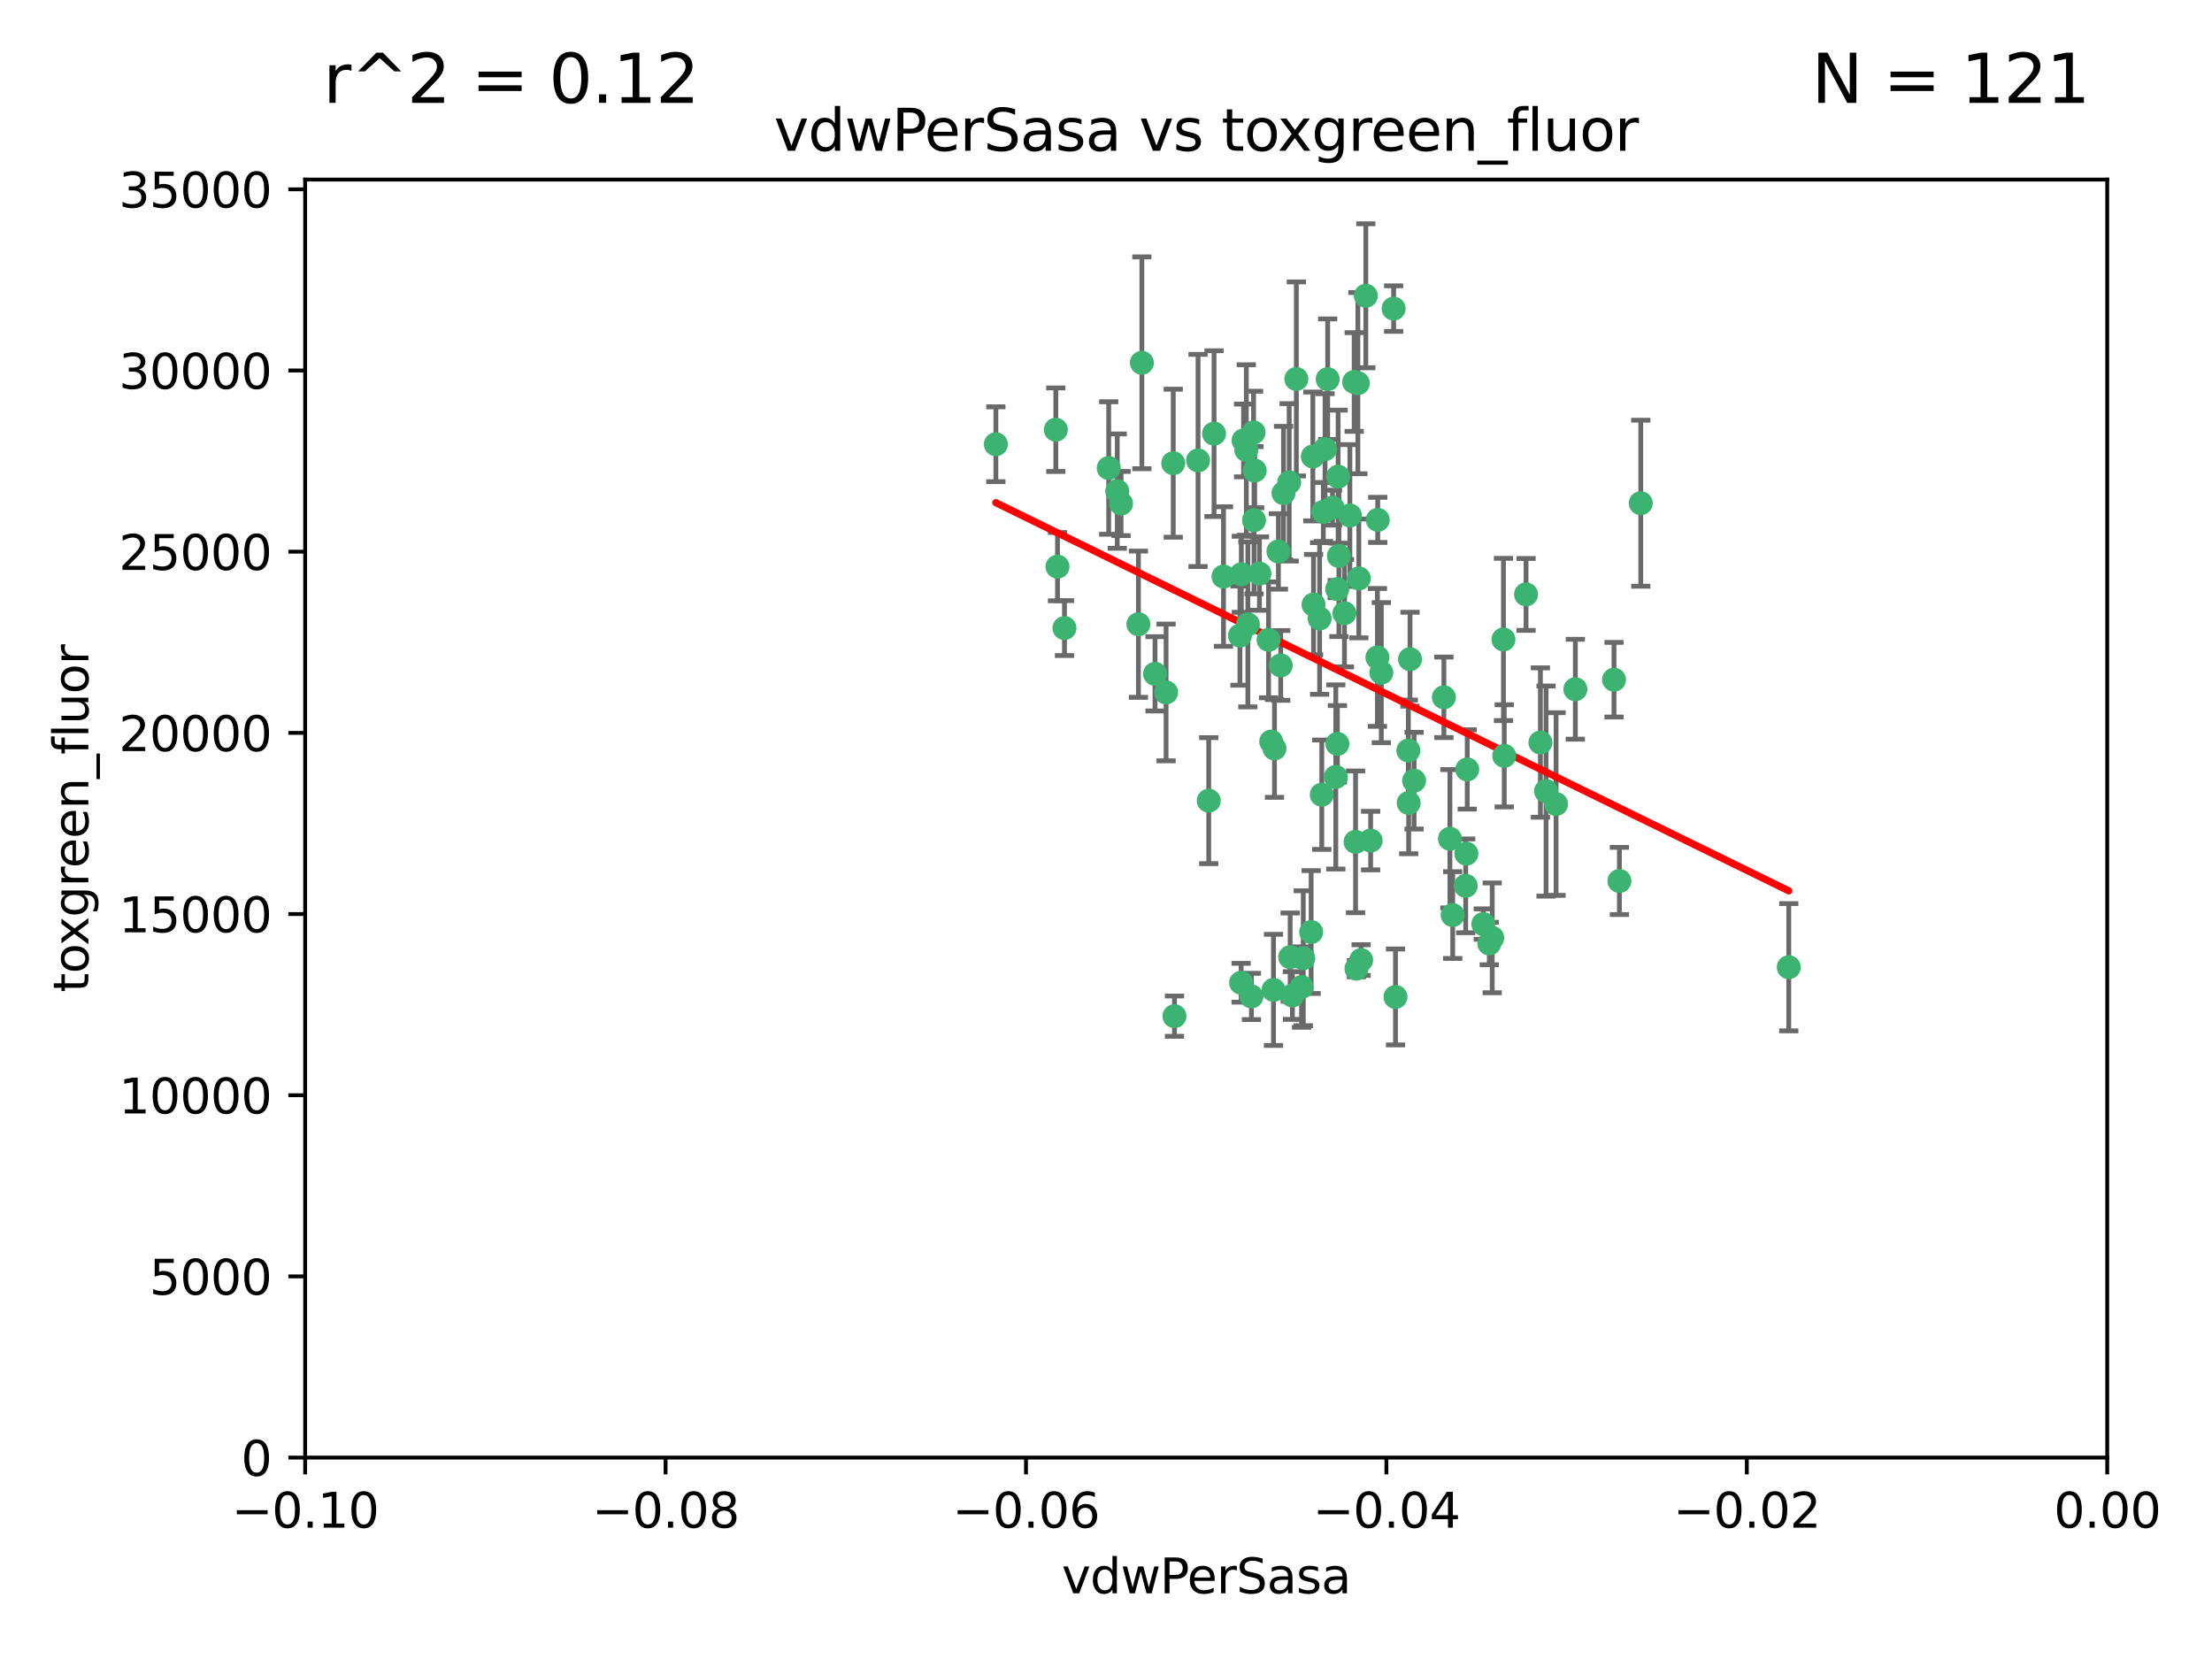 <?xml version="1.0" encoding="utf-8" standalone="no"?>
<!DOCTYPE svg PUBLIC "-//W3C//DTD SVG 1.1//EN"
  "http://www.w3.org/Graphics/SVG/1.1/DTD/svg11.dtd">
<svg xmlns:xlink="http://www.w3.org/1999/xlink" width="460.8pt" height="345.6pt" viewBox="0 0 460.8 345.6" xmlns="http://www.w3.org/2000/svg" version="1.1">
 <defs>
  <style type="text/css">*{stroke-linejoin: round; stroke-linecap: butt}</style>
 </defs>
 <g id="figure_1">
  <g id="patch_1">
   <path d="M 0 345.6 
L 460.8 345.6 
L 460.8 0 
L 0 0 
z
" style="fill: #ffffff"/>
  </g>
  <g id="axes_1">
   <g id="patch_2">
    <path d="M 63.571 303.64 
L 438.975 303.64 
L 438.975 37.411 
L 63.571 37.411 
z
" style="fill: #ffffff"/>
   </g>
   <g id="PathCollection_1">
    <defs>
     <path id="mc8d1e71799" d="M 0 1.118 
C 0.297 1.118 0.581 1 0.791 0.791 
C 1 0.581 1.118 0.297 1.118 0 
C 1.118 -0.297 1 -0.581 0.791 -0.791 
C 0.581 -1 0.297 -1.118 0 -1.118 
C -0.297 -1.118 -0.581 -1 -0.791 -0.791 
C -1 -0.581 -1.118 -0.297 -1.118 0 
C -1.118 0.297 -1 0.581 -0.791 0.791 
C -0.581 1 -0.297 1.118 0 1.118 
z
" style="stroke: #3cb371"/>
    </defs>
    <g clip-path="url(#paa2f72d385)">
     <use xlink:href="#mc8d1e71799" x="266.318" y="114.876" style="fill: #3cb371; stroke: #3cb371"/>
     <use xlink:href="#mc8d1e71799" x="270.055" y="78.941" style="fill: #3cb371; stroke: #3cb371"/>
     <use xlink:href="#mc8d1e71799" x="261.374" y="98.026" style="fill: #3cb371; stroke: #3cb371"/>
     <use xlink:href="#mc8d1e71799" x="242.916" y="144.249" style="fill: #3cb371; stroke: #3cb371"/>
     <use xlink:href="#mc8d1e71799" x="273.49" y="95.094" style="fill: #3cb371; stroke: #3cb371"/>
     <use xlink:href="#mc8d1e71799" x="286.941" y="136.954" style="fill: #3cb371; stroke: #3cb371"/>
     <use xlink:href="#mc8d1e71799" x="219.944" y="89.516" style="fill: #3cb371; stroke: #3cb371"/>
     <use xlink:href="#mc8d1e71799" x="282.1" y="79.578" style="fill: #3cb371; stroke: #3cb371"/>
     <use xlink:href="#mc8d1e71799" x="249.576" y="95.918" style="fill: #3cb371; stroke: #3cb371"/>
     <use xlink:href="#mc8d1e71799" x="244.41" y="96.494" style="fill: #3cb371; stroke: #3cb371"/>
     <use xlink:href="#mc8d1e71799" x="264.266" y="133.289" style="fill: #3cb371; stroke: #3cb371"/>
     <use xlink:href="#mc8d1e71799" x="262.362" y="119.488" style="fill: #3cb371; stroke: #3cb371"/>
     <use xlink:href="#mc8d1e71799" x="267.381" y="102.727" style="fill: #3cb371; stroke: #3cb371"/>
     <use xlink:href="#mc8d1e71799" x="278.917" y="115.814" style="fill: #3cb371; stroke: #3cb371"/>
     <use xlink:href="#mc8d1e71799" x="274.902" y="128.839" style="fill: #3cb371; stroke: #3cb371"/>
     <use xlink:href="#mc8d1e71799" x="237.873" y="75.577" style="fill: #3cb371; stroke: #3cb371"/>
     <use xlink:href="#mc8d1e71799" x="293.731" y="137.321" style="fill: #3cb371; stroke: #3cb371"/>
     <use xlink:href="#mc8d1e71799" x="268.562" y="100.483" style="fill: #3cb371; stroke: #3cb371"/>
     <use xlink:href="#mc8d1e71799" x="259.057" y="91.754" style="fill: #3cb371; stroke: #3cb371"/>
     <use xlink:href="#mc8d1e71799" x="259.632" y="93.738" style="fill: #3cb371; stroke: #3cb371"/>
     <use xlink:href="#mc8d1e71799" x="273.633" y="125.947" style="fill: #3cb371; stroke: #3cb371"/>
     <use xlink:href="#mc8d1e71799" x="259.956" y="130.067" style="fill: #3cb371; stroke: #3cb371"/>
     <use xlink:href="#mc8d1e71799" x="264.81" y="154.483" style="fill: #3cb371; stroke: #3cb371"/>
     <use xlink:href="#mc8d1e71799" x="281.206" y="107.386" style="fill: #3cb371; stroke: #3cb371"/>
     <use xlink:href="#mc8d1e71799" x="275.671" y="106.653" style="fill: #3cb371; stroke: #3cb371"/>
     <use xlink:href="#mc8d1e71799" x="258.59" y="119.635" style="fill: #3cb371; stroke: #3cb371"/>
     <use xlink:href="#mc8d1e71799" x="282.869" y="79.819" style="fill: #3cb371; stroke: #3cb371"/>
     <use xlink:href="#mc8d1e71799" x="220.297" y="118.047" style="fill: #3cb371; stroke: #3cb371"/>
     <use xlink:href="#mc8d1e71799" x="260.693" y="207.576" style="fill: #3cb371; stroke: #3cb371"/>
     <use xlink:href="#mc8d1e71799" x="278.572" y="122.72" style="fill: #3cb371; stroke: #3cb371"/>
     <use xlink:href="#mc8d1e71799" x="261.143" y="90.084" style="fill: #3cb371; stroke: #3cb371"/>
     <use xlink:href="#mc8d1e71799" x="278.602" y="154.954" style="fill: #3cb371; stroke: #3cb371"/>
     <use xlink:href="#mc8d1e71799" x="233.536" y="104.896" style="fill: #3cb371; stroke: #3cb371"/>
     <use xlink:href="#mc8d1e71799" x="278.755" y="99.298" style="fill: #3cb371; stroke: #3cb371"/>
     <use xlink:href="#mc8d1e71799" x="293.388" y="156.348" style="fill: #3cb371; stroke: #3cb371"/>
     <use xlink:href="#mc8d1e71799" x="277.586" y="105.756" style="fill: #3cb371; stroke: #3cb371"/>
     <use xlink:href="#mc8d1e71799" x="230.966" y="97.498" style="fill: #3cb371; stroke: #3cb371"/>
     <use xlink:href="#mc8d1e71799" x="207.456" y="92.545" style="fill: #3cb371; stroke: #3cb371"/>
     <use xlink:href="#mc8d1e71799" x="275.349" y="165.548" style="fill: #3cb371; stroke: #3cb371"/>
     <use xlink:href="#mc8d1e71799" x="252.908" y="90.332" style="fill: #3cb371; stroke: #3cb371"/>
     <use xlink:href="#mc8d1e71799" x="254.878" y="120.108" style="fill: #3cb371; stroke: #3cb371"/>
     <use xlink:href="#mc8d1e71799" x="244.665" y="211.686" style="fill: #3cb371; stroke: #3cb371"/>
     <use xlink:href="#mc8d1e71799" x="287.011" y="108.301" style="fill: #3cb371; stroke: #3cb371"/>
     <use xlink:href="#mc8d1e71799" x="237.152" y="130.038" style="fill: #3cb371; stroke: #3cb371"/>
     <use xlink:href="#mc8d1e71799" x="283.547" y="200.005" style="fill: #3cb371; stroke: #3cb371"/>
     <use xlink:href="#mc8d1e71799" x="276.581" y="78.988" style="fill: #3cb371; stroke: #3cb371"/>
     <use xlink:href="#mc8d1e71799" x="221.75" y="130.84" style="fill: #3cb371; stroke: #3cb371"/>
     <use xlink:href="#mc8d1e71799" x="265.497" y="155.918" style="fill: #3cb371; stroke: #3cb371"/>
     <use xlink:href="#mc8d1e71799" x="265.294" y="206.213" style="fill: #3cb371; stroke: #3cb371"/>
     <use xlink:href="#mc8d1e71799" x="269.235" y="207.381" style="fill: #3cb371; stroke: #3cb371"/>
     <use xlink:href="#mc8d1e71799" x="271.497" y="199.62" style="fill: #3cb371; stroke: #3cb371"/>
     <use xlink:href="#mc8d1e71799" x="282.387" y="175.376" style="fill: #3cb371; stroke: #3cb371"/>
     <use xlink:href="#mc8d1e71799" x="261.237" y="108.373" style="fill: #3cb371; stroke: #3cb371"/>
     <use xlink:href="#mc8d1e71799" x="240.614" y="140.37" style="fill: #3cb371; stroke: #3cb371"/>
     <use xlink:href="#mc8d1e71799" x="276.03" y="93.572" style="fill: #3cb371; stroke: #3cb371"/>
     <use xlink:href="#mc8d1e71799" x="232.747" y="102.308" style="fill: #3cb371; stroke: #3cb371"/>
     <use xlink:href="#mc8d1e71799" x="280.072" y="127.738" style="fill: #3cb371; stroke: #3cb371"/>
     <use xlink:href="#mc8d1e71799" x="293.454" y="167.27" style="fill: #3cb371; stroke: #3cb371"/>
     <use xlink:href="#mc8d1e71799" x="300.789" y="145.262" style="fill: #3cb371; stroke: #3cb371"/>
     <use xlink:href="#mc8d1e71799" x="337.354" y="183.523" style="fill: #3cb371; stroke: #3cb371"/>
     <use xlink:href="#mc8d1e71799" x="287.754" y="140.122" style="fill: #3cb371; stroke: #3cb371"/>
     <use xlink:href="#mc8d1e71799" x="268.767" y="199.385" style="fill: #3cb371; stroke: #3cb371"/>
     <use xlink:href="#mc8d1e71799" x="310.854" y="195.371" style="fill: #3cb371; stroke: #3cb371"/>
     <use xlink:href="#mc8d1e71799" x="271.138" y="205.621" style="fill: #3cb371; stroke: #3cb371"/>
     <use xlink:href="#mc8d1e71799" x="284.527" y="61.614" style="fill: #3cb371; stroke: #3cb371"/>
     <use xlink:href="#mc8d1e71799" x="266.799" y="138.621" style="fill: #3cb371; stroke: #3cb371"/>
     <use xlink:href="#mc8d1e71799" x="313.361" y="157.457" style="fill: #3cb371; stroke: #3cb371"/>
     <use xlink:href="#mc8d1e71799" x="302.623" y="190.622" style="fill: #3cb371; stroke: #3cb371"/>
     <use xlink:href="#mc8d1e71799" x="258.305" y="132.411" style="fill: #3cb371; stroke: #3cb371"/>
     <use xlink:href="#mc8d1e71799" x="278.272" y="161.851" style="fill: #3cb371; stroke: #3cb371"/>
     <use xlink:href="#mc8d1e71799" x="251.805" y="166.79" style="fill: #3cb371; stroke: #3cb371"/>
     <use xlink:href="#mc8d1e71799" x="282.577" y="201.794" style="fill: #3cb371; stroke: #3cb371"/>
     <use xlink:href="#mc8d1e71799" x="283.068" y="120.494" style="fill: #3cb371; stroke: #3cb371"/>
     <use xlink:href="#mc8d1e71799" x="258.546" y="204.723" style="fill: #3cb371; stroke: #3cb371"/>
     <use xlink:href="#mc8d1e71799" x="290.707" y="207.684" style="fill: #3cb371; stroke: #3cb371"/>
     <use xlink:href="#mc8d1e71799" x="313.198" y="133.213" style="fill: #3cb371; stroke: #3cb371"/>
     <use xlink:href="#mc8d1e71799" x="305.654" y="160.289" style="fill: #3cb371; stroke: #3cb371"/>
     <use xlink:href="#mc8d1e71799" x="310.249" y="196.552" style="fill: #3cb371; stroke: #3cb371"/>
     <use xlink:href="#mc8d1e71799" x="305.473" y="177.835" style="fill: #3cb371; stroke: #3cb371"/>
     <use xlink:href="#mc8d1e71799" x="302.048" y="174.728" style="fill: #3cb371; stroke: #3cb371"/>
     <use xlink:href="#mc8d1e71799" x="290.322" y="64.285" style="fill: #3cb371; stroke: #3cb371"/>
     <use xlink:href="#mc8d1e71799" x="336.23" y="141.593" style="fill: #3cb371; stroke: #3cb371"/>
     <use xlink:href="#mc8d1e71799" x="285.529" y="175.112" style="fill: #3cb371; stroke: #3cb371"/>
     <use xlink:href="#mc8d1e71799" x="273.135" y="194.16" style="fill: #3cb371; stroke: #3cb371"/>
     <use xlink:href="#mc8d1e71799" x="320.897" y="154.686" style="fill: #3cb371; stroke: #3cb371"/>
     <use xlink:href="#mc8d1e71799" x="308.999" y="192.502" style="fill: #3cb371; stroke: #3cb371"/>
     <use xlink:href="#mc8d1e71799" x="341.801" y="104.827" style="fill: #3cb371; stroke: #3cb371"/>
     <use xlink:href="#mc8d1e71799" x="322.074" y="164.794" style="fill: #3cb371; stroke: #3cb371"/>
     <use xlink:href="#mc8d1e71799" x="328.173" y="143.576" style="fill: #3cb371; stroke: #3cb371"/>
     <use xlink:href="#mc8d1e71799" x="294.577" y="162.629" style="fill: #3cb371; stroke: #3cb371"/>
     <use xlink:href="#mc8d1e71799" x="324.157" y="167.495" style="fill: #3cb371; stroke: #3cb371"/>
     <use xlink:href="#mc8d1e71799" x="317.903" y="123.828" style="fill: #3cb371; stroke: #3cb371"/>
     <use xlink:href="#mc8d1e71799" x="372.634" y="201.488" style="fill: #3cb371; stroke: #3cb371"/>
     <use xlink:href="#mc8d1e71799" x="305.333" y="184.534" style="fill: #3cb371; stroke: #3cb371"/>
    </g>
   </g>
   <g id="matplotlib.axis_1">
    <g id="xtick_1">
     <g id="line2d_1">
      <defs>
       <path id="mdf0047a30b" d="M 0 0 
L 0 3.5 
" style="stroke: #000000; stroke-width: 0.8"/>
      </defs>
      <g>
       <use xlink:href="#mdf0047a30b" x="63.571" y="303.64" style="stroke: #000000; stroke-width: 0.8"/>
      </g>
     </g>
     <g id="text_1">
      <!-- −0.10 -->
      <g transform="translate(48.249 318.238)scale(0.1 -0.1)">
       <defs>
        <path id="DejaVuSans-2212" d="M 678 2272 
L 4684 2272 
L 4684 1741 
L 678 1741 
L 678 2272 
z
" transform="scale(0.016)"/>
        <path id="DejaVuSans-30" d="M 2034 4250 
Q 1547 4250 1301 3770 
Q 1056 3291 1056 2328 
Q 1056 1369 1301 889 
Q 1547 409 2034 409 
Q 2525 409 2770 889 
Q 3016 1369 3016 2328 
Q 3016 3291 2770 3770 
Q 2525 4250 2034 4250 
z
M 2034 4750 
Q 2819 4750 3233 4129 
Q 3647 3509 3647 2328 
Q 3647 1150 3233 529 
Q 2819 -91 2034 -91 
Q 1250 -91 836 529 
Q 422 1150 422 2328 
Q 422 3509 836 4129 
Q 1250 4750 2034 4750 
z
" transform="scale(0.016)"/>
        <path id="DejaVuSans-2e" d="M 684 794 
L 1344 794 
L 1344 0 
L 684 0 
L 684 794 
z
" transform="scale(0.016)"/>
        <path id="DejaVuSans-31" d="M 794 531 
L 1825 531 
L 1825 4091 
L 703 3866 
L 703 4441 
L 1819 4666 
L 2450 4666 
L 2450 531 
L 3481 531 
L 3481 0 
L 794 0 
L 794 531 
z
" transform="scale(0.016)"/>
       </defs>
       <use xlink:href="#DejaVuSans-2212"/>
       <use xlink:href="#DejaVuSans-30" x="83.789"/>
       <use xlink:href="#DejaVuSans-2e" x="147.412"/>
       <use xlink:href="#DejaVuSans-31" x="179.199"/>
       <use xlink:href="#DejaVuSans-30" x="242.822"/>
      </g>
     </g>
    </g>
    <g id="xtick_2">
     <g id="line2d_2">
      <g>
       <use xlink:href="#mdf0047a30b" x="138.652" y="303.64" style="stroke: #000000; stroke-width: 0.8"/>
      </g>
     </g>
     <g id="text_2">
      <!-- −0.08 -->
      <g transform="translate(123.329 318.238)scale(0.1 -0.1)">
       <defs>
        <path id="DejaVuSans-38" d="M 2034 2216 
Q 1584 2216 1326 1975 
Q 1069 1734 1069 1313 
Q 1069 891 1326 650 
Q 1584 409 2034 409 
Q 2484 409 2743 651 
Q 3003 894 3003 1313 
Q 3003 1734 2745 1975 
Q 2488 2216 2034 2216 
z
M 1403 2484 
Q 997 2584 770 2862 
Q 544 3141 544 3541 
Q 544 4100 942 4425 
Q 1341 4750 2034 4750 
Q 2731 4750 3128 4425 
Q 3525 4100 3525 3541 
Q 3525 3141 3298 2862 
Q 3072 2584 2669 2484 
Q 3125 2378 3379 2068 
Q 3634 1759 3634 1313 
Q 3634 634 3220 271 
Q 2806 -91 2034 -91 
Q 1263 -91 848 271 
Q 434 634 434 1313 
Q 434 1759 690 2068 
Q 947 2378 1403 2484 
z
M 1172 3481 
Q 1172 3119 1398 2916 
Q 1625 2713 2034 2713 
Q 2441 2713 2670 2916 
Q 2900 3119 2900 3481 
Q 2900 3844 2670 4047 
Q 2441 4250 2034 4250 
Q 1625 4250 1398 4047 
Q 1172 3844 1172 3481 
z
" transform="scale(0.016)"/>
       </defs>
       <use xlink:href="#DejaVuSans-2212"/>
       <use xlink:href="#DejaVuSans-30" x="83.789"/>
       <use xlink:href="#DejaVuSans-2e" x="147.412"/>
       <use xlink:href="#DejaVuSans-30" x="179.199"/>
       <use xlink:href="#DejaVuSans-38" x="242.822"/>
      </g>
     </g>
    </g>
    <g id="xtick_3">
     <g id="line2d_3">
      <g>
       <use xlink:href="#mdf0047a30b" x="213.733" y="303.64" style="stroke: #000000; stroke-width: 0.8"/>
      </g>
     </g>
     <g id="text_3">
      <!-- −0.06 -->
      <g transform="translate(198.41 318.238)scale(0.1 -0.1)">
       <defs>
        <path id="DejaVuSans-36" d="M 2113 2584 
Q 1688 2584 1439 2293 
Q 1191 2003 1191 1497 
Q 1191 994 1439 701 
Q 1688 409 2113 409 
Q 2538 409 2786 701 
Q 3034 994 3034 1497 
Q 3034 2003 2786 2293 
Q 2538 2584 2113 2584 
z
M 3366 4563 
L 3366 3988 
Q 3128 4100 2886 4159 
Q 2644 4219 2406 4219 
Q 1781 4219 1451 3797 
Q 1122 3375 1075 2522 
Q 1259 2794 1537 2939 
Q 1816 3084 2150 3084 
Q 2853 3084 3261 2657 
Q 3669 2231 3669 1497 
Q 3669 778 3244 343 
Q 2819 -91 2113 -91 
Q 1303 -91 875 529 
Q 447 1150 447 2328 
Q 447 3434 972 4092 
Q 1497 4750 2381 4750 
Q 2619 4750 2861 4703 
Q 3103 4656 3366 4563 
z
" transform="scale(0.016)"/>
       </defs>
       <use xlink:href="#DejaVuSans-2212"/>
       <use xlink:href="#DejaVuSans-30" x="83.789"/>
       <use xlink:href="#DejaVuSans-2e" x="147.412"/>
       <use xlink:href="#DejaVuSans-30" x="179.199"/>
       <use xlink:href="#DejaVuSans-36" x="242.822"/>
      </g>
     </g>
    </g>
    <g id="xtick_4">
     <g id="line2d_4">
      <g>
       <use xlink:href="#mdf0047a30b" x="288.813" y="303.64" style="stroke: #000000; stroke-width: 0.8"/>
      </g>
     </g>
     <g id="text_4">
      <!-- −0.04 -->
      <g transform="translate(273.491 318.238)scale(0.1 -0.1)">
       <defs>
        <path id="DejaVuSans-34" d="M 2419 4116 
L 825 1625 
L 2419 1625 
L 2419 4116 
z
M 2253 4666 
L 3047 4666 
L 3047 1625 
L 3713 1625 
L 3713 1100 
L 3047 1100 
L 3047 0 
L 2419 0 
L 2419 1100 
L 313 1100 
L 313 1709 
L 2253 4666 
z
" transform="scale(0.016)"/>
       </defs>
       <use xlink:href="#DejaVuSans-2212"/>
       <use xlink:href="#DejaVuSans-30" x="83.789"/>
       <use xlink:href="#DejaVuSans-2e" x="147.412"/>
       <use xlink:href="#DejaVuSans-30" x="179.199"/>
       <use xlink:href="#DejaVuSans-34" x="242.822"/>
      </g>
     </g>
    </g>
    <g id="xtick_5">
     <g id="line2d_5">
      <g>
       <use xlink:href="#mdf0047a30b" x="363.894" y="303.64" style="stroke: #000000; stroke-width: 0.8"/>
      </g>
     </g>
     <g id="text_5">
      <!-- −0.02 -->
      <g transform="translate(348.572 318.238)scale(0.1 -0.1)">
       <defs>
        <path id="DejaVuSans-32" d="M 1228 531 
L 3431 531 
L 3431 0 
L 469 0 
L 469 531 
Q 828 903 1448 1529 
Q 2069 2156 2228 2338 
Q 2531 2678 2651 2914 
Q 2772 3150 2772 3378 
Q 2772 3750 2511 3984 
Q 2250 4219 1831 4219 
Q 1534 4219 1204 4116 
Q 875 4013 500 3803 
L 500 4441 
Q 881 4594 1212 4672 
Q 1544 4750 1819 4750 
Q 2544 4750 2975 4387 
Q 3406 4025 3406 3419 
Q 3406 3131 3298 2873 
Q 3191 2616 2906 2266 
Q 2828 2175 2409 1742 
Q 1991 1309 1228 531 
z
" transform="scale(0.016)"/>
       </defs>
       <use xlink:href="#DejaVuSans-2212"/>
       <use xlink:href="#DejaVuSans-30" x="83.789"/>
       <use xlink:href="#DejaVuSans-2e" x="147.412"/>
       <use xlink:href="#DejaVuSans-30" x="179.199"/>
       <use xlink:href="#DejaVuSans-32" x="242.822"/>
      </g>
     </g>
    </g>
    <g id="xtick_6">
     <g id="line2d_6">
      <g>
       <use xlink:href="#mdf0047a30b" x="438.975" y="303.64" style="stroke: #000000; stroke-width: 0.8"/>
      </g>
     </g>
     <g id="text_6">
      <!-- 0.00 -->
      <g transform="translate(427.842 318.238)scale(0.1 -0.1)">
       <use xlink:href="#DejaVuSans-30"/>
       <use xlink:href="#DejaVuSans-2e" x="63.623"/>
       <use xlink:href="#DejaVuSans-30" x="95.41"/>
       <use xlink:href="#DejaVuSans-30" x="159.033"/>
      </g>
     </g>
    </g>
    <g id="text_7">
     <!-- vdwPerSasa -->
     <g transform="translate(221.178 331.917)scale(0.1 -0.1)">
      <defs>
       <path id="DejaVuSans-76" d="M 191 3500 
L 800 3500 
L 1894 563 
L 2988 3500 
L 3597 3500 
L 2284 0 
L 1503 0 
L 191 3500 
z
" transform="scale(0.016)"/>
       <path id="DejaVuSans-64" d="M 2906 2969 
L 2906 4863 
L 3481 4863 
L 3481 0 
L 2906 0 
L 2906 525 
Q 2725 213 2448 61 
Q 2172 -91 1784 -91 
Q 1150 -91 751 415 
Q 353 922 353 1747 
Q 353 2572 751 3078 
Q 1150 3584 1784 3584 
Q 2172 3584 2448 3432 
Q 2725 3281 2906 2969 
z
M 947 1747 
Q 947 1113 1208 752 
Q 1469 391 1925 391 
Q 2381 391 2643 752 
Q 2906 1113 2906 1747 
Q 2906 2381 2643 2742 
Q 2381 3103 1925 3103 
Q 1469 3103 1208 2742 
Q 947 2381 947 1747 
z
" transform="scale(0.016)"/>
       <path id="DejaVuSans-77" d="M 269 3500 
L 844 3500 
L 1563 769 
L 2278 3500 
L 2956 3500 
L 3675 769 
L 4391 3500 
L 4966 3500 
L 4050 0 
L 3372 0 
L 2619 2869 
L 1863 0 
L 1184 0 
L 269 3500 
z
" transform="scale(0.016)"/>
       <path id="DejaVuSans-50" d="M 1259 4147 
L 1259 2394 
L 2053 2394 
Q 2494 2394 2734 2622 
Q 2975 2850 2975 3272 
Q 2975 3691 2734 3919 
Q 2494 4147 2053 4147 
L 1259 4147 
z
M 628 4666 
L 2053 4666 
Q 2838 4666 3239 4311 
Q 3641 3956 3641 3272 
Q 3641 2581 3239 2228 
Q 2838 1875 2053 1875 
L 1259 1875 
L 1259 0 
L 628 0 
L 628 4666 
z
" transform="scale(0.016)"/>
       <path id="DejaVuSans-65" d="M 3597 1894 
L 3597 1613 
L 953 1613 
Q 991 1019 1311 708 
Q 1631 397 2203 397 
Q 2534 397 2845 478 
Q 3156 559 3463 722 
L 3463 178 
Q 3153 47 2828 -22 
Q 2503 -91 2169 -91 
Q 1331 -91 842 396 
Q 353 884 353 1716 
Q 353 2575 817 3079 
Q 1281 3584 2069 3584 
Q 2775 3584 3186 3129 
Q 3597 2675 3597 1894 
z
M 3022 2063 
Q 3016 2534 2758 2815 
Q 2500 3097 2075 3097 
Q 1594 3097 1305 2825 
Q 1016 2553 972 2059 
L 3022 2063 
z
" transform="scale(0.016)"/>
       <path id="DejaVuSans-72" d="M 2631 2963 
Q 2534 3019 2420 3045 
Q 2306 3072 2169 3072 
Q 1681 3072 1420 2755 
Q 1159 2438 1159 1844 
L 1159 0 
L 581 0 
L 581 3500 
L 1159 3500 
L 1159 2956 
Q 1341 3275 1631 3429 
Q 1922 3584 2338 3584 
Q 2397 3584 2469 3576 
Q 2541 3569 2628 3553 
L 2631 2963 
z
" transform="scale(0.016)"/>
       <path id="DejaVuSans-53" d="M 3425 4513 
L 3425 3897 
Q 3066 4069 2747 4153 
Q 2428 4238 2131 4238 
Q 1616 4238 1336 4038 
Q 1056 3838 1056 3469 
Q 1056 3159 1242 3001 
Q 1428 2844 1947 2747 
L 2328 2669 
Q 3034 2534 3370 2195 
Q 3706 1856 3706 1288 
Q 3706 609 3251 259 
Q 2797 -91 1919 -91 
Q 1588 -91 1214 -16 
Q 841 59 441 206 
L 441 856 
Q 825 641 1194 531 
Q 1563 422 1919 422 
Q 2459 422 2753 634 
Q 3047 847 3047 1241 
Q 3047 1584 2836 1778 
Q 2625 1972 2144 2069 
L 1759 2144 
Q 1053 2284 737 2584 
Q 422 2884 422 3419 
Q 422 4038 858 4394 
Q 1294 4750 2059 4750 
Q 2388 4750 2728 4690 
Q 3069 4631 3425 4513 
z
" transform="scale(0.016)"/>
       <path id="DejaVuSans-61" d="M 2194 1759 
Q 1497 1759 1228 1600 
Q 959 1441 959 1056 
Q 959 750 1161 570 
Q 1363 391 1709 391 
Q 2188 391 2477 730 
Q 2766 1069 2766 1631 
L 2766 1759 
L 2194 1759 
z
M 3341 1997 
L 3341 0 
L 2766 0 
L 2766 531 
Q 2569 213 2275 61 
Q 1981 -91 1556 -91 
Q 1019 -91 701 211 
Q 384 513 384 1019 
Q 384 1609 779 1909 
Q 1175 2209 1959 2209 
L 2766 2209 
L 2766 2266 
Q 2766 2663 2505 2880 
Q 2244 3097 1772 3097 
Q 1472 3097 1187 3025 
Q 903 2953 641 2809 
L 641 3341 
Q 956 3463 1253 3523 
Q 1550 3584 1831 3584 
Q 2591 3584 2966 3190 
Q 3341 2797 3341 1997 
z
" transform="scale(0.016)"/>
       <path id="DejaVuSans-73" d="M 2834 3397 
L 2834 2853 
Q 2591 2978 2328 3040 
Q 2066 3103 1784 3103 
Q 1356 3103 1142 2972 
Q 928 2841 928 2578 
Q 928 2378 1081 2264 
Q 1234 2150 1697 2047 
L 1894 2003 
Q 2506 1872 2764 1633 
Q 3022 1394 3022 966 
Q 3022 478 2636 193 
Q 2250 -91 1575 -91 
Q 1294 -91 989 -36 
Q 684 19 347 128 
L 347 722 
Q 666 556 975 473 
Q 1284 391 1588 391 
Q 1994 391 2212 530 
Q 2431 669 2431 922 
Q 2431 1156 2273 1281 
Q 2116 1406 1581 1522 
L 1381 1569 
Q 847 1681 609 1914 
Q 372 2147 372 2553 
Q 372 3047 722 3315 
Q 1072 3584 1716 3584 
Q 2034 3584 2315 3537 
Q 2597 3491 2834 3397 
z
" transform="scale(0.016)"/>
      </defs>
      <use xlink:href="#DejaVuSans-76"/>
      <use xlink:href="#DejaVuSans-64" x="59.18"/>
      <use xlink:href="#DejaVuSans-77" x="122.656"/>
      <use xlink:href="#DejaVuSans-50" x="204.443"/>
      <use xlink:href="#DejaVuSans-65" x="261.121"/>
      <use xlink:href="#DejaVuSans-72" x="322.645"/>
      <use xlink:href="#DejaVuSans-53" x="363.758"/>
      <use xlink:href="#DejaVuSans-61" x="427.234"/>
      <use xlink:href="#DejaVuSans-73" x="488.514"/>
      <use xlink:href="#DejaVuSans-61" x="540.613"/>
     </g>
    </g>
   </g>
   <g id="matplotlib.axis_2">
    <g id="ytick_1">
     <g id="line2d_7">
      <defs>
       <path id="mb0a7ff84f9" d="M 0 0 
L -3.5 0 
" style="stroke: #000000; stroke-width: 0.8"/>
      </defs>
      <g>
       <use xlink:href="#mb0a7ff84f9" x="63.571" y="303.64" style="stroke: #000000; stroke-width: 0.8"/>
      </g>
     </g>
     <g id="text_8">
      <!-- 0 -->
      <g transform="translate(50.209 307.439)scale(0.1 -0.1)">
       <use xlink:href="#DejaVuSans-30"/>
      </g>
     </g>
    </g>
    <g id="ytick_2">
     <g id="line2d_8">
      <g>
       <use xlink:href="#mb0a7ff84f9" x="63.571" y="265.897" style="stroke: #000000; stroke-width: 0.8"/>
      </g>
     </g>
     <g id="text_9">
      <!-- 5000 -->
      <g transform="translate(31.121 269.696)scale(0.1 -0.1)">
       <defs>
        <path id="DejaVuSans-35" d="M 691 4666 
L 3169 4666 
L 3169 4134 
L 1269 4134 
L 1269 2991 
Q 1406 3038 1543 3061 
Q 1681 3084 1819 3084 
Q 2600 3084 3056 2656 
Q 3513 2228 3513 1497 
Q 3513 744 3044 326 
Q 2575 -91 1722 -91 
Q 1428 -91 1123 -41 
Q 819 9 494 109 
L 494 744 
Q 775 591 1075 516 
Q 1375 441 1709 441 
Q 2250 441 2565 725 
Q 2881 1009 2881 1497 
Q 2881 1984 2565 2268 
Q 2250 2553 1709 2553 
Q 1456 2553 1204 2497 
Q 953 2441 691 2322 
L 691 4666 
z
" transform="scale(0.016)"/>
       </defs>
       <use xlink:href="#DejaVuSans-35"/>
       <use xlink:href="#DejaVuSans-30" x="63.623"/>
       <use xlink:href="#DejaVuSans-30" x="127.246"/>
       <use xlink:href="#DejaVuSans-30" x="190.869"/>
      </g>
     </g>
    </g>
    <g id="ytick_3">
     <g id="line2d_9">
      <g>
       <use xlink:href="#mb0a7ff84f9" x="63.571" y="228.154" style="stroke: #000000; stroke-width: 0.8"/>
      </g>
     </g>
     <g id="text_10">
      <!-- 10000 -->
      <g transform="translate(24.759 231.953)scale(0.1 -0.1)">
       <use xlink:href="#DejaVuSans-31"/>
       <use xlink:href="#DejaVuSans-30" x="63.623"/>
       <use xlink:href="#DejaVuSans-30" x="127.246"/>
       <use xlink:href="#DejaVuSans-30" x="190.869"/>
       <use xlink:href="#DejaVuSans-30" x="254.492"/>
      </g>
     </g>
    </g>
    <g id="ytick_4">
     <g id="line2d_10">
      <g>
       <use xlink:href="#mb0a7ff84f9" x="63.571" y="190.411" style="stroke: #000000; stroke-width: 0.8"/>
      </g>
     </g>
     <g id="text_11">
      <!-- 15000 -->
      <g transform="translate(24.759 194.21)scale(0.1 -0.1)">
       <use xlink:href="#DejaVuSans-31"/>
       <use xlink:href="#DejaVuSans-35" x="63.623"/>
       <use xlink:href="#DejaVuSans-30" x="127.246"/>
       <use xlink:href="#DejaVuSans-30" x="190.869"/>
       <use xlink:href="#DejaVuSans-30" x="254.492"/>
      </g>
     </g>
    </g>
    <g id="ytick_5">
     <g id="line2d_11">
      <g>
       <use xlink:href="#mb0a7ff84f9" x="63.571" y="152.668" style="stroke: #000000; stroke-width: 0.8"/>
      </g>
     </g>
     <g id="text_12">
      <!-- 20000 -->
      <g transform="translate(24.759 156.467)scale(0.1 -0.1)">
       <use xlink:href="#DejaVuSans-32"/>
       <use xlink:href="#DejaVuSans-30" x="63.623"/>
       <use xlink:href="#DejaVuSans-30" x="127.246"/>
       <use xlink:href="#DejaVuSans-30" x="190.869"/>
       <use xlink:href="#DejaVuSans-30" x="254.492"/>
      </g>
     </g>
    </g>
    <g id="ytick_6">
     <g id="line2d_12">
      <g>
       <use xlink:href="#mb0a7ff84f9" x="63.571" y="114.925" style="stroke: #000000; stroke-width: 0.8"/>
      </g>
     </g>
     <g id="text_13">
      <!-- 25000 -->
      <g transform="translate(24.759 118.724)scale(0.1 -0.1)">
       <use xlink:href="#DejaVuSans-32"/>
       <use xlink:href="#DejaVuSans-35" x="63.623"/>
       <use xlink:href="#DejaVuSans-30" x="127.246"/>
       <use xlink:href="#DejaVuSans-30" x="190.869"/>
       <use xlink:href="#DejaVuSans-30" x="254.492"/>
      </g>
     </g>
    </g>
    <g id="ytick_7">
     <g id="line2d_13">
      <g>
       <use xlink:href="#mb0a7ff84f9" x="63.571" y="77.181" style="stroke: #000000; stroke-width: 0.8"/>
      </g>
     </g>
     <g id="text_14">
      <!-- 30000 -->
      <g transform="translate(24.759 80.981)scale(0.1 -0.1)">
       <defs>
        <path id="DejaVuSans-33" d="M 2597 2516 
Q 3050 2419 3304 2112 
Q 3559 1806 3559 1356 
Q 3559 666 3084 287 
Q 2609 -91 1734 -91 
Q 1441 -91 1130 -33 
Q 819 25 488 141 
L 488 750 
Q 750 597 1062 519 
Q 1375 441 1716 441 
Q 2309 441 2620 675 
Q 2931 909 2931 1356 
Q 2931 1769 2642 2001 
Q 2353 2234 1838 2234 
L 1294 2234 
L 1294 2753 
L 1863 2753 
Q 2328 2753 2575 2939 
Q 2822 3125 2822 3475 
Q 2822 3834 2567 4026 
Q 2313 4219 1838 4219 
Q 1578 4219 1281 4162 
Q 984 4106 628 3988 
L 628 4550 
Q 988 4650 1302 4700 
Q 1616 4750 1894 4750 
Q 2613 4750 3031 4423 
Q 3450 4097 3450 3541 
Q 3450 3153 3228 2886 
Q 3006 2619 2597 2516 
z
" transform="scale(0.016)"/>
       </defs>
       <use xlink:href="#DejaVuSans-33"/>
       <use xlink:href="#DejaVuSans-30" x="63.623"/>
       <use xlink:href="#DejaVuSans-30" x="127.246"/>
       <use xlink:href="#DejaVuSans-30" x="190.869"/>
       <use xlink:href="#DejaVuSans-30" x="254.492"/>
      </g>
     </g>
    </g>
    <g id="ytick_8">
     <g id="line2d_14">
      <g>
       <use xlink:href="#mb0a7ff84f9" x="63.571" y="39.438" style="stroke: #000000; stroke-width: 0.8"/>
      </g>
     </g>
     <g id="text_15">
      <!-- 35000 -->
      <g transform="translate(24.759 43.238)scale(0.1 -0.1)">
       <use xlink:href="#DejaVuSans-33"/>
       <use xlink:href="#DejaVuSans-35" x="63.623"/>
       <use xlink:href="#DejaVuSans-30" x="127.246"/>
       <use xlink:href="#DejaVuSans-30" x="190.869"/>
       <use xlink:href="#DejaVuSans-30" x="254.492"/>
      </g>
     </g>
    </g>
    <g id="text_16">
     <!-- toxgreen_fluor -->
     <g transform="translate(18.401 206.72)rotate(-90)scale(0.1 -0.1)">
      <defs>
       <path id="DejaVuSans-74" d="M 1172 4494 
L 1172 3500 
L 2356 3500 
L 2356 3053 
L 1172 3053 
L 1172 1153 
Q 1172 725 1289 603 
Q 1406 481 1766 481 
L 2356 481 
L 2356 0 
L 1766 0 
Q 1100 0 847 248 
Q 594 497 594 1153 
L 594 3053 
L 172 3053 
L 172 3500 
L 594 3500 
L 594 4494 
L 1172 4494 
z
" transform="scale(0.016)"/>
       <path id="DejaVuSans-6f" d="M 1959 3097 
Q 1497 3097 1228 2736 
Q 959 2375 959 1747 
Q 959 1119 1226 758 
Q 1494 397 1959 397 
Q 2419 397 2687 759 
Q 2956 1122 2956 1747 
Q 2956 2369 2687 2733 
Q 2419 3097 1959 3097 
z
M 1959 3584 
Q 2709 3584 3137 3096 
Q 3566 2609 3566 1747 
Q 3566 888 3137 398 
Q 2709 -91 1959 -91 
Q 1206 -91 779 398 
Q 353 888 353 1747 
Q 353 2609 779 3096 
Q 1206 3584 1959 3584 
z
" transform="scale(0.016)"/>
       <path id="DejaVuSans-78" d="M 3513 3500 
L 2247 1797 
L 3578 0 
L 2900 0 
L 1881 1375 
L 863 0 
L 184 0 
L 1544 1831 
L 300 3500 
L 978 3500 
L 1906 2253 
L 2834 3500 
L 3513 3500 
z
" transform="scale(0.016)"/>
       <path id="DejaVuSans-67" d="M 2906 1791 
Q 2906 2416 2648 2759 
Q 2391 3103 1925 3103 
Q 1463 3103 1205 2759 
Q 947 2416 947 1791 
Q 947 1169 1205 825 
Q 1463 481 1925 481 
Q 2391 481 2648 825 
Q 2906 1169 2906 1791 
z
M 3481 434 
Q 3481 -459 3084 -895 
Q 2688 -1331 1869 -1331 
Q 1566 -1331 1297 -1286 
Q 1028 -1241 775 -1147 
L 775 -588 
Q 1028 -725 1275 -790 
Q 1522 -856 1778 -856 
Q 2344 -856 2625 -561 
Q 2906 -266 2906 331 
L 2906 616 
Q 2728 306 2450 153 
Q 2172 0 1784 0 
Q 1141 0 747 490 
Q 353 981 353 1791 
Q 353 2603 747 3093 
Q 1141 3584 1784 3584 
Q 2172 3584 2450 3431 
Q 2728 3278 2906 2969 
L 2906 3500 
L 3481 3500 
L 3481 434 
z
" transform="scale(0.016)"/>
       <path id="DejaVuSans-6e" d="M 3513 2113 
L 3513 0 
L 2938 0 
L 2938 2094 
Q 2938 2591 2744 2837 
Q 2550 3084 2163 3084 
Q 1697 3084 1428 2787 
Q 1159 2491 1159 1978 
L 1159 0 
L 581 0 
L 581 3500 
L 1159 3500 
L 1159 2956 
Q 1366 3272 1645 3428 
Q 1925 3584 2291 3584 
Q 2894 3584 3203 3211 
Q 3513 2838 3513 2113 
z
" transform="scale(0.016)"/>
       <path id="DejaVuSans-5f" d="M 3263 -1063 
L 3263 -1509 
L -63 -1509 
L -63 -1063 
L 3263 -1063 
z
" transform="scale(0.016)"/>
       <path id="DejaVuSans-66" d="M 2375 4863 
L 2375 4384 
L 1825 4384 
Q 1516 4384 1395 4259 
Q 1275 4134 1275 3809 
L 1275 3500 
L 2222 3500 
L 2222 3053 
L 1275 3053 
L 1275 0 
L 697 0 
L 697 3053 
L 147 3053 
L 147 3500 
L 697 3500 
L 697 3744 
Q 697 4328 969 4595 
Q 1241 4863 1831 4863 
L 2375 4863 
z
" transform="scale(0.016)"/>
       <path id="DejaVuSans-6c" d="M 603 4863 
L 1178 4863 
L 1178 0 
L 603 0 
L 603 4863 
z
" transform="scale(0.016)"/>
       <path id="DejaVuSans-75" d="M 544 1381 
L 544 3500 
L 1119 3500 
L 1119 1403 
Q 1119 906 1312 657 
Q 1506 409 1894 409 
Q 2359 409 2629 706 
Q 2900 1003 2900 1516 
L 2900 3500 
L 3475 3500 
L 3475 0 
L 2900 0 
L 2900 538 
Q 2691 219 2414 64 
Q 2138 -91 1772 -91 
Q 1169 -91 856 284 
Q 544 659 544 1381 
z
M 1991 3584 
L 1991 3584 
z
" transform="scale(0.016)"/>
      </defs>
      <use xlink:href="#DejaVuSans-74"/>
      <use xlink:href="#DejaVuSans-6f" x="39.209"/>
      <use xlink:href="#DejaVuSans-78" x="97.266"/>
      <use xlink:href="#DejaVuSans-67" x="156.445"/>
      <use xlink:href="#DejaVuSans-72" x="219.922"/>
      <use xlink:href="#DejaVuSans-65" x="258.785"/>
      <use xlink:href="#DejaVuSans-65" x="320.309"/>
      <use xlink:href="#DejaVuSans-6e" x="381.832"/>
      <use xlink:href="#DejaVuSans-5f" x="445.211"/>
      <use xlink:href="#DejaVuSans-66" x="495.211"/>
      <use xlink:href="#DejaVuSans-6c" x="530.416"/>
      <use xlink:href="#DejaVuSans-75" x="558.199"/>
      <use xlink:href="#DejaVuSans-6f" x="621.578"/>
      <use xlink:href="#DejaVuSans-72" x="682.76"/>
     </g>
    </g>
   </g>
   <g id="LineCollection_1">
    <path d="M 266.318 122.737 
L 266.318 107.014 
" clip-path="url(#paa2f72d385)" style="fill: none; stroke: #696969"/>
    <path d="M 270.055 99.149 
L 270.055 58.733 
" clip-path="url(#paa2f72d385)" style="fill: none; stroke: #696969"/>
    <path d="M 261.374 105.772 
L 261.374 90.281 
" clip-path="url(#paa2f72d385)" style="fill: none; stroke: #696969"/>
    <path d="M 242.916 158.492 
L 242.916 130.006 
" clip-path="url(#paa2f72d385)" style="fill: none; stroke: #696969"/>
    <path d="M 273.49 108.514 
L 273.49 81.675 
" clip-path="url(#paa2f72d385)" style="fill: none; stroke: #696969"/>
    <path d="M 286.941 151.309 
L 286.941 122.599 
" clip-path="url(#paa2f72d385)" style="fill: none; stroke: #696969"/>
    <path d="M 219.944 98.217 
L 219.944 80.815 
" clip-path="url(#paa2f72d385)" style="fill: none; stroke: #696969"/>
    <path d="M 282.1 89.863 
L 282.1 69.294 
" clip-path="url(#paa2f72d385)" style="fill: none; stroke: #696969"/>
    <path d="M 249.576 118.013 
L 249.576 73.824 
" clip-path="url(#paa2f72d385)" style="fill: none; stroke: #696969"/>
    <path d="M 244.41 111.912 
L 244.41 81.076 
" clip-path="url(#paa2f72d385)" style="fill: none; stroke: #696969"/>
    <path d="M 264.266 145.357 
L 264.266 121.22 
" clip-path="url(#paa2f72d385)" style="fill: none; stroke: #696969"/>
    <path d="M 262.362 127.133 
L 262.362 111.844 
" clip-path="url(#paa2f72d385)" style="fill: none; stroke: #696969"/>
    <path d="M 267.381 116.638 
L 267.381 88.815 
" clip-path="url(#paa2f72d385)" style="fill: none; stroke: #696969"/>
    <path d="M 278.917 132.604 
L 278.917 99.024 
" clip-path="url(#paa2f72d385)" style="fill: none; stroke: #696969"/>
    <path d="M 274.902 144.637 
L 274.902 113.041 
" clip-path="url(#paa2f72d385)" style="fill: none; stroke: #696969"/>
    <path d="M 237.873 97.641 
L 237.873 53.513 
" clip-path="url(#paa2f72d385)" style="fill: none; stroke: #696969"/>
    <path d="M 293.731 147.102 
L 293.731 127.541 
" clip-path="url(#paa2f72d385)" style="fill: none; stroke: #696969"/>
    <path d="M 268.562 116.878 
L 268.562 84.088 
" clip-path="url(#paa2f72d385)" style="fill: none; stroke: #696969"/>
    <path d="M 259.057 99.334 
L 259.057 84.174 
" clip-path="url(#paa2f72d385)" style="fill: none; stroke: #696969"/>
    <path d="M 259.632 111.491 
L 259.632 75.985 
" clip-path="url(#paa2f72d385)" style="fill: none; stroke: #696969"/>
    <path d="M 273.633 136.397 
L 273.633 115.497 
" clip-path="url(#paa2f72d385)" style="fill: none; stroke: #696969"/>
    <path d="M 259.956 147.25 
L 259.956 112.885 
" clip-path="url(#paa2f72d385)" style="fill: none; stroke: #696969"/>
    <path d="M 264.81 155.048 
L 264.81 153.918 
" clip-path="url(#paa2f72d385)" style="fill: none; stroke: #696969"/>
    <path d="M 281.206 122.155 
L 281.206 92.617 
" clip-path="url(#paa2f72d385)" style="fill: none; stroke: #696969"/>
    <path d="M 275.671 112.792 
L 275.671 100.514 
" clip-path="url(#paa2f72d385)" style="fill: none; stroke: #696969"/>
    <path d="M 258.59 127.554 
L 258.59 111.717 
" clip-path="url(#paa2f72d385)" style="fill: none; stroke: #696969"/>
    <path d="M 282.869 98.693 
L 282.869 60.945 
" clip-path="url(#paa2f72d385)" style="fill: none; stroke: #696969"/>
    <path d="M 220.297 125.162 
L 220.297 110.932 
" clip-path="url(#paa2f72d385)" style="fill: none; stroke: #696969"/>
    <path d="M 260.693 212.395 
L 260.693 202.757 
" clip-path="url(#paa2f72d385)" style="fill: none; stroke: #696969"/>
    <path d="M 278.572 124.514 
L 278.572 120.926 
" clip-path="url(#paa2f72d385)" style="fill: none; stroke: #696969"/>
    <path d="M 261.143 98.668 
L 261.143 81.501 
" clip-path="url(#paa2f72d385)" style="fill: none; stroke: #696969"/>
    <path d="M 278.602 162.929 
L 278.602 146.979 
" clip-path="url(#paa2f72d385)" style="fill: none; stroke: #696969"/>
    <path d="M 233.536 111.578 
L 233.536 98.214 
" clip-path="url(#paa2f72d385)" style="fill: none; stroke: #696969"/>
    <path d="M 278.755 113.157 
L 278.755 85.439 
" clip-path="url(#paa2f72d385)" style="fill: none; stroke: #696969"/>
    <path d="M 293.388 166.868 
L 293.388 145.829 
" clip-path="url(#paa2f72d385)" style="fill: none; stroke: #696969"/>
    <path d="M 277.586 109.392 
L 277.586 102.12 
" clip-path="url(#paa2f72d385)" style="fill: none; stroke: #696969"/>
    <path d="M 230.966 111.302 
L 230.966 83.693 
" clip-path="url(#paa2f72d385)" style="fill: none; stroke: #696969"/>
    <path d="M 207.456 100.341 
L 207.456 84.749 
" clip-path="url(#paa2f72d385)" style="fill: none; stroke: #696969"/>
    <path d="M 275.349 176.939 
L 275.349 154.157 
" clip-path="url(#paa2f72d385)" style="fill: none; stroke: #696969"/>
    <path d="M 252.908 107.592 
L 252.908 73.071 
" clip-path="url(#paa2f72d385)" style="fill: none; stroke: #696969"/>
    <path d="M 254.878 134.641 
L 254.878 105.576 
" clip-path="url(#paa2f72d385)" style="fill: none; stroke: #696969"/>
    <path d="M 244.665 215.883 
L 244.665 207.488 
" clip-path="url(#paa2f72d385)" style="fill: none; stroke: #696969"/>
    <path d="M 287.011 113.001 
L 287.011 103.601 
" clip-path="url(#paa2f72d385)" style="fill: none; stroke: #696969"/>
    <path d="M 237.152 145.27 
L 237.152 114.805 
" clip-path="url(#paa2f72d385)" style="fill: none; stroke: #696969"/>
    <path d="M 283.547 203.204 
L 283.547 196.806 
" clip-path="url(#paa2f72d385)" style="fill: none; stroke: #696969"/>
    <path d="M 276.581 91.541 
L 276.581 66.434 
" clip-path="url(#paa2f72d385)" style="fill: none; stroke: #696969"/>
    <path d="M 221.75 136.561 
L 221.75 125.12 
" clip-path="url(#paa2f72d385)" style="fill: none; stroke: #696969"/>
    <path d="M 265.497 166.104 
L 265.497 145.732 
" clip-path="url(#paa2f72d385)" style="fill: none; stroke: #696969"/>
    <path d="M 265.294 217.788 
L 265.294 194.637 
" clip-path="url(#paa2f72d385)" style="fill: none; stroke: #696969"/>
    <path d="M 269.235 212.35 
L 269.235 202.411 
" clip-path="url(#paa2f72d385)" style="fill: none; stroke: #696969"/>
    <path d="M 271.497 213.675 
L 271.497 185.565 
" clip-path="url(#paa2f72d385)" style="fill: none; stroke: #696969"/>
    <path d="M 282.387 190.142 
L 282.387 160.609 
" clip-path="url(#paa2f72d385)" style="fill: none; stroke: #696969"/>
    <path d="M 261.237 123.707 
L 261.237 93.039 
" clip-path="url(#paa2f72d385)" style="fill: none; stroke: #696969"/>
    <path d="M 240.614 148.106 
L 240.614 132.634 
" clip-path="url(#paa2f72d385)" style="fill: none; stroke: #696969"/>
    <path d="M 276.03 105.129 
L 276.03 82.016 
" clip-path="url(#paa2f72d385)" style="fill: none; stroke: #696969"/>
    <path d="M 232.747 114.22 
L 232.747 90.397 
" clip-path="url(#paa2f72d385)" style="fill: none; stroke: #696969"/>
    <path d="M 280.072 138.926 
L 280.072 116.549 
" clip-path="url(#paa2f72d385)" style="fill: none; stroke: #696969"/>
    <path d="M 293.454 177.849 
L 293.454 156.691 
" clip-path="url(#paa2f72d385)" style="fill: none; stroke: #696969"/>
    <path d="M 300.789 153.647 
L 300.789 136.877 
" clip-path="url(#paa2f72d385)" style="fill: none; stroke: #696969"/>
    <path d="M 337.354 190.523 
L 337.354 176.524 
" clip-path="url(#paa2f72d385)" style="fill: none; stroke: #696969"/>
    <path d="M 287.754 154.719 
L 287.754 125.526 
" clip-path="url(#paa2f72d385)" style="fill: none; stroke: #696969"/>
    <path d="M 268.767 208.575 
L 268.767 190.194 
" clip-path="url(#paa2f72d385)" style="fill: none; stroke: #696969"/>
    <path d="M 310.854 206.807 
L 310.854 183.935 
" clip-path="url(#paa2f72d385)" style="fill: none; stroke: #696969"/>
    <path d="M 271.138 214 
L 271.138 197.242 
" clip-path="url(#paa2f72d385)" style="fill: none; stroke: #696969"/>
    <path d="M 284.527 76.614 
L 284.527 46.614 
" clip-path="url(#paa2f72d385)" style="fill: none; stroke: #696969"/>
    <path d="M 266.799 145.887 
L 266.799 131.356 
" clip-path="url(#paa2f72d385)" style="fill: none; stroke: #696969"/>
    <path d="M 313.361 168.097 
L 313.361 146.817 
" clip-path="url(#paa2f72d385)" style="fill: none; stroke: #696969"/>
    <path d="M 302.623 199.661 
L 302.623 181.584 
" clip-path="url(#paa2f72d385)" style="fill: none; stroke: #696969"/>
    <path d="M 258.305 142.738 
L 258.305 122.084 
" clip-path="url(#paa2f72d385)" style="fill: none; stroke: #696969"/>
    <path d="M 278.272 181.033 
L 278.272 142.67 
" clip-path="url(#paa2f72d385)" style="fill: none; stroke: #696969"/>
    <path d="M 251.805 179.908 
L 251.805 153.671 
" clip-path="url(#paa2f72d385)" style="fill: none; stroke: #696969"/>
    <path d="M 282.577 203.481 
L 282.577 200.106 
" clip-path="url(#paa2f72d385)" style="fill: none; stroke: #696969"/>
    <path d="M 283.068 132.879 
L 283.068 108.108 
" clip-path="url(#paa2f72d385)" style="fill: none; stroke: #696969"/>
    <path d="M 258.546 208.763 
L 258.546 200.682 
" clip-path="url(#paa2f72d385)" style="fill: none; stroke: #696969"/>
    <path d="M 290.707 217.677 
L 290.707 197.69 
" clip-path="url(#paa2f72d385)" style="fill: none; stroke: #696969"/>
    <path d="M 313.198 150.11 
L 313.198 116.316 
" clip-path="url(#paa2f72d385)" style="fill: none; stroke: #696969"/>
    <path d="M 305.654 168.551 
L 305.654 152.026 
" clip-path="url(#paa2f72d385)" style="fill: none; stroke: #696969"/>
    <path d="M 310.249 200.974 
L 310.249 192.13 
" clip-path="url(#paa2f72d385)" style="fill: none; stroke: #696969"/>
    <path d="M 305.473 178.539 
L 305.473 177.132 
" clip-path="url(#paa2f72d385)" style="fill: none; stroke: #696969"/>
    <path d="M 302.048 189.135 
L 302.048 160.322 
" clip-path="url(#paa2f72d385)" style="fill: none; stroke: #696969"/>
    <path d="M 290.322 69.03 
L 290.322 59.54 
" clip-path="url(#paa2f72d385)" style="fill: none; stroke: #696969"/>
    <path d="M 336.23 149.363 
L 336.23 133.823 
" clip-path="url(#paa2f72d385)" style="fill: none; stroke: #696969"/>
    <path d="M 285.529 181.212 
L 285.529 169.013 
" clip-path="url(#paa2f72d385)" style="fill: none; stroke: #696969"/>
    <path d="M 273.135 206.958 
L 273.135 181.362 
" clip-path="url(#paa2f72d385)" style="fill: none; stroke: #696969"/>
    <path d="M 320.897 170.247 
L 320.897 139.125 
" clip-path="url(#paa2f72d385)" style="fill: none; stroke: #696969"/>
    <path d="M 308.999 195.669 
L 308.999 189.335 
" clip-path="url(#paa2f72d385)" style="fill: none; stroke: #696969"/>
    <path d="M 341.801 122.117 
L 341.801 87.536 
" clip-path="url(#paa2f72d385)" style="fill: none; stroke: #696969"/>
    <path d="M 322.074 186.68 
L 322.074 142.908 
" clip-path="url(#paa2f72d385)" style="fill: none; stroke: #696969"/>
    <path d="M 328.173 153.98 
L 328.173 133.171 
" clip-path="url(#paa2f72d385)" style="fill: none; stroke: #696969"/>
    <path d="M 294.577 172.703 
L 294.577 152.555 
" clip-path="url(#paa2f72d385)" style="fill: none; stroke: #696969"/>
    <path d="M 324.157 186.519 
L 324.157 148.47 
" clip-path="url(#paa2f72d385)" style="fill: none; stroke: #696969"/>
    <path d="M 317.903 131.314 
L 317.903 116.343 
" clip-path="url(#paa2f72d385)" style="fill: none; stroke: #696969"/>
    <path d="M 372.634 214.744 
L 372.634 188.233 
" clip-path="url(#paa2f72d385)" style="fill: none; stroke: #696969"/>
    <path d="M 305.333 194.3 
L 305.333 174.769 
" clip-path="url(#paa2f72d385)" style="fill: none; stroke: #696969"/>
   </g>
   <g id="line2d_15">
    <defs>
     <path id="m80b56f9f5c" d="M 2 0 
L -2 -0 
" style="stroke: #696969"/>
    </defs>
    <g clip-path="url(#paa2f72d385)">
     <use xlink:href="#m80b56f9f5c" x="266.318" y="122.737" style="fill: #696969; stroke: #696969"/>
     <use xlink:href="#m80b56f9f5c" x="270.055" y="99.149" style="fill: #696969; stroke: #696969"/>
     <use xlink:href="#m80b56f9f5c" x="261.374" y="105.772" style="fill: #696969; stroke: #696969"/>
     <use xlink:href="#m80b56f9f5c" x="242.916" y="158.492" style="fill: #696969; stroke: #696969"/>
     <use xlink:href="#m80b56f9f5c" x="273.49" y="108.514" style="fill: #696969; stroke: #696969"/>
     <use xlink:href="#m80b56f9f5c" x="286.941" y="151.309" style="fill: #696969; stroke: #696969"/>
     <use xlink:href="#m80b56f9f5c" x="219.944" y="98.217" style="fill: #696969; stroke: #696969"/>
     <use xlink:href="#m80b56f9f5c" x="282.1" y="89.863" style="fill: #696969; stroke: #696969"/>
     <use xlink:href="#m80b56f9f5c" x="249.576" y="118.013" style="fill: #696969; stroke: #696969"/>
     <use xlink:href="#m80b56f9f5c" x="244.41" y="111.912" style="fill: #696969; stroke: #696969"/>
     <use xlink:href="#m80b56f9f5c" x="264.266" y="145.357" style="fill: #696969; stroke: #696969"/>
     <use xlink:href="#m80b56f9f5c" x="262.362" y="127.133" style="fill: #696969; stroke: #696969"/>
     <use xlink:href="#m80b56f9f5c" x="267.381" y="116.638" style="fill: #696969; stroke: #696969"/>
     <use xlink:href="#m80b56f9f5c" x="278.917" y="132.604" style="fill: #696969; stroke: #696969"/>
     <use xlink:href="#m80b56f9f5c" x="274.902" y="144.637" style="fill: #696969; stroke: #696969"/>
     <use xlink:href="#m80b56f9f5c" x="237.873" y="97.641" style="fill: #696969; stroke: #696969"/>
     <use xlink:href="#m80b56f9f5c" x="293.731" y="147.102" style="fill: #696969; stroke: #696969"/>
     <use xlink:href="#m80b56f9f5c" x="268.562" y="116.878" style="fill: #696969; stroke: #696969"/>
     <use xlink:href="#m80b56f9f5c" x="259.057" y="99.334" style="fill: #696969; stroke: #696969"/>
     <use xlink:href="#m80b56f9f5c" x="259.632" y="111.491" style="fill: #696969; stroke: #696969"/>
     <use xlink:href="#m80b56f9f5c" x="273.633" y="136.397" style="fill: #696969; stroke: #696969"/>
     <use xlink:href="#m80b56f9f5c" x="259.956" y="147.25" style="fill: #696969; stroke: #696969"/>
     <use xlink:href="#m80b56f9f5c" x="264.81" y="155.048" style="fill: #696969; stroke: #696969"/>
     <use xlink:href="#m80b56f9f5c" x="281.206" y="122.155" style="fill: #696969; stroke: #696969"/>
     <use xlink:href="#m80b56f9f5c" x="275.671" y="112.792" style="fill: #696969; stroke: #696969"/>
     <use xlink:href="#m80b56f9f5c" x="258.59" y="127.554" style="fill: #696969; stroke: #696969"/>
     <use xlink:href="#m80b56f9f5c" x="282.869" y="98.693" style="fill: #696969; stroke: #696969"/>
     <use xlink:href="#m80b56f9f5c" x="220.297" y="125.162" style="fill: #696969; stroke: #696969"/>
     <use xlink:href="#m80b56f9f5c" x="260.693" y="212.395" style="fill: #696969; stroke: #696969"/>
     <use xlink:href="#m80b56f9f5c" x="278.572" y="124.514" style="fill: #696969; stroke: #696969"/>
     <use xlink:href="#m80b56f9f5c" x="261.143" y="98.668" style="fill: #696969; stroke: #696969"/>
     <use xlink:href="#m80b56f9f5c" x="278.602" y="162.929" style="fill: #696969; stroke: #696969"/>
     <use xlink:href="#m80b56f9f5c" x="233.536" y="111.578" style="fill: #696969; stroke: #696969"/>
     <use xlink:href="#m80b56f9f5c" x="278.755" y="113.157" style="fill: #696969; stroke: #696969"/>
     <use xlink:href="#m80b56f9f5c" x="293.388" y="166.868" style="fill: #696969; stroke: #696969"/>
     <use xlink:href="#m80b56f9f5c" x="277.586" y="109.392" style="fill: #696969; stroke: #696969"/>
     <use xlink:href="#m80b56f9f5c" x="230.966" y="111.302" style="fill: #696969; stroke: #696969"/>
     <use xlink:href="#m80b56f9f5c" x="207.456" y="100.341" style="fill: #696969; stroke: #696969"/>
     <use xlink:href="#m80b56f9f5c" x="275.349" y="176.939" style="fill: #696969; stroke: #696969"/>
     <use xlink:href="#m80b56f9f5c" x="252.908" y="107.592" style="fill: #696969; stroke: #696969"/>
     <use xlink:href="#m80b56f9f5c" x="254.878" y="134.641" style="fill: #696969; stroke: #696969"/>
     <use xlink:href="#m80b56f9f5c" x="244.665" y="215.883" style="fill: #696969; stroke: #696969"/>
     <use xlink:href="#m80b56f9f5c" x="287.011" y="113.001" style="fill: #696969; stroke: #696969"/>
     <use xlink:href="#m80b56f9f5c" x="237.152" y="145.27" style="fill: #696969; stroke: #696969"/>
     <use xlink:href="#m80b56f9f5c" x="283.547" y="203.204" style="fill: #696969; stroke: #696969"/>
     <use xlink:href="#m80b56f9f5c" x="276.581" y="91.541" style="fill: #696969; stroke: #696969"/>
     <use xlink:href="#m80b56f9f5c" x="221.75" y="136.561" style="fill: #696969; stroke: #696969"/>
     <use xlink:href="#m80b56f9f5c" x="265.497" y="166.104" style="fill: #696969; stroke: #696969"/>
     <use xlink:href="#m80b56f9f5c" x="265.294" y="217.788" style="fill: #696969; stroke: #696969"/>
     <use xlink:href="#m80b56f9f5c" x="269.235" y="212.35" style="fill: #696969; stroke: #696969"/>
     <use xlink:href="#m80b56f9f5c" x="271.497" y="213.675" style="fill: #696969; stroke: #696969"/>
     <use xlink:href="#m80b56f9f5c" x="282.387" y="190.142" style="fill: #696969; stroke: #696969"/>
     <use xlink:href="#m80b56f9f5c" x="261.237" y="123.707" style="fill: #696969; stroke: #696969"/>
     <use xlink:href="#m80b56f9f5c" x="240.614" y="148.106" style="fill: #696969; stroke: #696969"/>
     <use xlink:href="#m80b56f9f5c" x="276.03" y="105.129" style="fill: #696969; stroke: #696969"/>
     <use xlink:href="#m80b56f9f5c" x="232.747" y="114.22" style="fill: #696969; stroke: #696969"/>
     <use xlink:href="#m80b56f9f5c" x="280.072" y="138.926" style="fill: #696969; stroke: #696969"/>
     <use xlink:href="#m80b56f9f5c" x="293.454" y="177.849" style="fill: #696969; stroke: #696969"/>
     <use xlink:href="#m80b56f9f5c" x="300.789" y="153.647" style="fill: #696969; stroke: #696969"/>
     <use xlink:href="#m80b56f9f5c" x="337.354" y="190.523" style="fill: #696969; stroke: #696969"/>
     <use xlink:href="#m80b56f9f5c" x="287.754" y="154.719" style="fill: #696969; stroke: #696969"/>
     <use xlink:href="#m80b56f9f5c" x="268.767" y="208.575" style="fill: #696969; stroke: #696969"/>
     <use xlink:href="#m80b56f9f5c" x="310.854" y="206.807" style="fill: #696969; stroke: #696969"/>
     <use xlink:href="#m80b56f9f5c" x="271.138" y="214" style="fill: #696969; stroke: #696969"/>
     <use xlink:href="#m80b56f9f5c" x="284.527" y="76.614" style="fill: #696969; stroke: #696969"/>
     <use xlink:href="#m80b56f9f5c" x="266.799" y="145.887" style="fill: #696969; stroke: #696969"/>
     <use xlink:href="#m80b56f9f5c" x="313.361" y="168.097" style="fill: #696969; stroke: #696969"/>
     <use xlink:href="#m80b56f9f5c" x="302.623" y="199.661" style="fill: #696969; stroke: #696969"/>
     <use xlink:href="#m80b56f9f5c" x="258.305" y="142.738" style="fill: #696969; stroke: #696969"/>
     <use xlink:href="#m80b56f9f5c" x="278.272" y="181.033" style="fill: #696969; stroke: #696969"/>
     <use xlink:href="#m80b56f9f5c" x="251.805" y="179.908" style="fill: #696969; stroke: #696969"/>
     <use xlink:href="#m80b56f9f5c" x="282.577" y="203.481" style="fill: #696969; stroke: #696969"/>
     <use xlink:href="#m80b56f9f5c" x="283.068" y="132.879" style="fill: #696969; stroke: #696969"/>
     <use xlink:href="#m80b56f9f5c" x="258.546" y="208.763" style="fill: #696969; stroke: #696969"/>
     <use xlink:href="#m80b56f9f5c" x="290.707" y="217.677" style="fill: #696969; stroke: #696969"/>
     <use xlink:href="#m80b56f9f5c" x="313.198" y="150.11" style="fill: #696969; stroke: #696969"/>
     <use xlink:href="#m80b56f9f5c" x="305.654" y="168.551" style="fill: #696969; stroke: #696969"/>
     <use xlink:href="#m80b56f9f5c" x="310.249" y="200.974" style="fill: #696969; stroke: #696969"/>
     <use xlink:href="#m80b56f9f5c" x="305.473" y="178.539" style="fill: #696969; stroke: #696969"/>
     <use xlink:href="#m80b56f9f5c" x="302.048" y="189.135" style="fill: #696969; stroke: #696969"/>
     <use xlink:href="#m80b56f9f5c" x="290.322" y="69.03" style="fill: #696969; stroke: #696969"/>
     <use xlink:href="#m80b56f9f5c" x="336.23" y="149.363" style="fill: #696969; stroke: #696969"/>
     <use xlink:href="#m80b56f9f5c" x="285.529" y="181.212" style="fill: #696969; stroke: #696969"/>
     <use xlink:href="#m80b56f9f5c" x="273.135" y="206.958" style="fill: #696969; stroke: #696969"/>
     <use xlink:href="#m80b56f9f5c" x="320.897" y="170.247" style="fill: #696969; stroke: #696969"/>
     <use xlink:href="#m80b56f9f5c" x="308.999" y="195.669" style="fill: #696969; stroke: #696969"/>
     <use xlink:href="#m80b56f9f5c" x="341.801" y="122.117" style="fill: #696969; stroke: #696969"/>
     <use xlink:href="#m80b56f9f5c" x="322.074" y="186.68" style="fill: #696969; stroke: #696969"/>
     <use xlink:href="#m80b56f9f5c" x="328.173" y="153.98" style="fill: #696969; stroke: #696969"/>
     <use xlink:href="#m80b56f9f5c" x="294.577" y="172.703" style="fill: #696969; stroke: #696969"/>
     <use xlink:href="#m80b56f9f5c" x="324.157" y="186.519" style="fill: #696969; stroke: #696969"/>
     <use xlink:href="#m80b56f9f5c" x="317.903" y="131.314" style="fill: #696969; stroke: #696969"/>
     <use xlink:href="#m80b56f9f5c" x="372.634" y="214.744" style="fill: #696969; stroke: #696969"/>
     <use xlink:href="#m80b56f9f5c" x="305.333" y="194.3" style="fill: #696969; stroke: #696969"/>
    </g>
   </g>
   <g id="line2d_16">
    <g clip-path="url(#paa2f72d385)">
     <use xlink:href="#m80b56f9f5c" x="266.318" y="107.014" style="fill: #696969; stroke: #696969"/>
     <use xlink:href="#m80b56f9f5c" x="270.055" y="58.733" style="fill: #696969; stroke: #696969"/>
     <use xlink:href="#m80b56f9f5c" x="261.374" y="90.281" style="fill: #696969; stroke: #696969"/>
     <use xlink:href="#m80b56f9f5c" x="242.916" y="130.006" style="fill: #696969; stroke: #696969"/>
     <use xlink:href="#m80b56f9f5c" x="273.49" y="81.675" style="fill: #696969; stroke: #696969"/>
     <use xlink:href="#m80b56f9f5c" x="286.941" y="122.599" style="fill: #696969; stroke: #696969"/>
     <use xlink:href="#m80b56f9f5c" x="219.944" y="80.815" style="fill: #696969; stroke: #696969"/>
     <use xlink:href="#m80b56f9f5c" x="282.1" y="69.294" style="fill: #696969; stroke: #696969"/>
     <use xlink:href="#m80b56f9f5c" x="249.576" y="73.824" style="fill: #696969; stroke: #696969"/>
     <use xlink:href="#m80b56f9f5c" x="244.41" y="81.076" style="fill: #696969; stroke: #696969"/>
     <use xlink:href="#m80b56f9f5c" x="264.266" y="121.22" style="fill: #696969; stroke: #696969"/>
     <use xlink:href="#m80b56f9f5c" x="262.362" y="111.844" style="fill: #696969; stroke: #696969"/>
     <use xlink:href="#m80b56f9f5c" x="267.381" y="88.815" style="fill: #696969; stroke: #696969"/>
     <use xlink:href="#m80b56f9f5c" x="278.917" y="99.024" style="fill: #696969; stroke: #696969"/>
     <use xlink:href="#m80b56f9f5c" x="274.902" y="113.041" style="fill: #696969; stroke: #696969"/>
     <use xlink:href="#m80b56f9f5c" x="237.873" y="53.513" style="fill: #696969; stroke: #696969"/>
     <use xlink:href="#m80b56f9f5c" x="293.731" y="127.541" style="fill: #696969; stroke: #696969"/>
     <use xlink:href="#m80b56f9f5c" x="268.562" y="84.088" style="fill: #696969; stroke: #696969"/>
     <use xlink:href="#m80b56f9f5c" x="259.057" y="84.174" style="fill: #696969; stroke: #696969"/>
     <use xlink:href="#m80b56f9f5c" x="259.632" y="75.985" style="fill: #696969; stroke: #696969"/>
     <use xlink:href="#m80b56f9f5c" x="273.633" y="115.497" style="fill: #696969; stroke: #696969"/>
     <use xlink:href="#m80b56f9f5c" x="259.956" y="112.885" style="fill: #696969; stroke: #696969"/>
     <use xlink:href="#m80b56f9f5c" x="264.81" y="153.918" style="fill: #696969; stroke: #696969"/>
     <use xlink:href="#m80b56f9f5c" x="281.206" y="92.617" style="fill: #696969; stroke: #696969"/>
     <use xlink:href="#m80b56f9f5c" x="275.671" y="100.514" style="fill: #696969; stroke: #696969"/>
     <use xlink:href="#m80b56f9f5c" x="258.59" y="111.717" style="fill: #696969; stroke: #696969"/>
     <use xlink:href="#m80b56f9f5c" x="282.869" y="60.945" style="fill: #696969; stroke: #696969"/>
     <use xlink:href="#m80b56f9f5c" x="220.297" y="110.932" style="fill: #696969; stroke: #696969"/>
     <use xlink:href="#m80b56f9f5c" x="260.693" y="202.757" style="fill: #696969; stroke: #696969"/>
     <use xlink:href="#m80b56f9f5c" x="278.572" y="120.926" style="fill: #696969; stroke: #696969"/>
     <use xlink:href="#m80b56f9f5c" x="261.143" y="81.501" style="fill: #696969; stroke: #696969"/>
     <use xlink:href="#m80b56f9f5c" x="278.602" y="146.979" style="fill: #696969; stroke: #696969"/>
     <use xlink:href="#m80b56f9f5c" x="233.536" y="98.214" style="fill: #696969; stroke: #696969"/>
     <use xlink:href="#m80b56f9f5c" x="278.755" y="85.439" style="fill: #696969; stroke: #696969"/>
     <use xlink:href="#m80b56f9f5c" x="293.388" y="145.829" style="fill: #696969; stroke: #696969"/>
     <use xlink:href="#m80b56f9f5c" x="277.586" y="102.12" style="fill: #696969; stroke: #696969"/>
     <use xlink:href="#m80b56f9f5c" x="230.966" y="83.693" style="fill: #696969; stroke: #696969"/>
     <use xlink:href="#m80b56f9f5c" x="207.456" y="84.749" style="fill: #696969; stroke: #696969"/>
     <use xlink:href="#m80b56f9f5c" x="275.349" y="154.157" style="fill: #696969; stroke: #696969"/>
     <use xlink:href="#m80b56f9f5c" x="252.908" y="73.071" style="fill: #696969; stroke: #696969"/>
     <use xlink:href="#m80b56f9f5c" x="254.878" y="105.576" style="fill: #696969; stroke: #696969"/>
     <use xlink:href="#m80b56f9f5c" x="244.665" y="207.488" style="fill: #696969; stroke: #696969"/>
     <use xlink:href="#m80b56f9f5c" x="287.011" y="103.601" style="fill: #696969; stroke: #696969"/>
     <use xlink:href="#m80b56f9f5c" x="237.152" y="114.805" style="fill: #696969; stroke: #696969"/>
     <use xlink:href="#m80b56f9f5c" x="283.547" y="196.806" style="fill: #696969; stroke: #696969"/>
     <use xlink:href="#m80b56f9f5c" x="276.581" y="66.434" style="fill: #696969; stroke: #696969"/>
     <use xlink:href="#m80b56f9f5c" x="221.75" y="125.12" style="fill: #696969; stroke: #696969"/>
     <use xlink:href="#m80b56f9f5c" x="265.497" y="145.732" style="fill: #696969; stroke: #696969"/>
     <use xlink:href="#m80b56f9f5c" x="265.294" y="194.637" style="fill: #696969; stroke: #696969"/>
     <use xlink:href="#m80b56f9f5c" x="269.235" y="202.411" style="fill: #696969; stroke: #696969"/>
     <use xlink:href="#m80b56f9f5c" x="271.497" y="185.565" style="fill: #696969; stroke: #696969"/>
     <use xlink:href="#m80b56f9f5c" x="282.387" y="160.609" style="fill: #696969; stroke: #696969"/>
     <use xlink:href="#m80b56f9f5c" x="261.237" y="93.039" style="fill: #696969; stroke: #696969"/>
     <use xlink:href="#m80b56f9f5c" x="240.614" y="132.634" style="fill: #696969; stroke: #696969"/>
     <use xlink:href="#m80b56f9f5c" x="276.03" y="82.016" style="fill: #696969; stroke: #696969"/>
     <use xlink:href="#m80b56f9f5c" x="232.747" y="90.397" style="fill: #696969; stroke: #696969"/>
     <use xlink:href="#m80b56f9f5c" x="280.072" y="116.549" style="fill: #696969; stroke: #696969"/>
     <use xlink:href="#m80b56f9f5c" x="293.454" y="156.691" style="fill: #696969; stroke: #696969"/>
     <use xlink:href="#m80b56f9f5c" x="300.789" y="136.877" style="fill: #696969; stroke: #696969"/>
     <use xlink:href="#m80b56f9f5c" x="337.354" y="176.524" style="fill: #696969; stroke: #696969"/>
     <use xlink:href="#m80b56f9f5c" x="287.754" y="125.526" style="fill: #696969; stroke: #696969"/>
     <use xlink:href="#m80b56f9f5c" x="268.767" y="190.194" style="fill: #696969; stroke: #696969"/>
     <use xlink:href="#m80b56f9f5c" x="310.854" y="183.935" style="fill: #696969; stroke: #696969"/>
     <use xlink:href="#m80b56f9f5c" x="271.138" y="197.242" style="fill: #696969; stroke: #696969"/>
     <use xlink:href="#m80b56f9f5c" x="284.527" y="46.614" style="fill: #696969; stroke: #696969"/>
     <use xlink:href="#m80b56f9f5c" x="266.799" y="131.356" style="fill: #696969; stroke: #696969"/>
     <use xlink:href="#m80b56f9f5c" x="313.361" y="146.817" style="fill: #696969; stroke: #696969"/>
     <use xlink:href="#m80b56f9f5c" x="302.623" y="181.584" style="fill: #696969; stroke: #696969"/>
     <use xlink:href="#m80b56f9f5c" x="258.305" y="122.084" style="fill: #696969; stroke: #696969"/>
     <use xlink:href="#m80b56f9f5c" x="278.272" y="142.67" style="fill: #696969; stroke: #696969"/>
     <use xlink:href="#m80b56f9f5c" x="251.805" y="153.671" style="fill: #696969; stroke: #696969"/>
     <use xlink:href="#m80b56f9f5c" x="282.577" y="200.106" style="fill: #696969; stroke: #696969"/>
     <use xlink:href="#m80b56f9f5c" x="283.068" y="108.108" style="fill: #696969; stroke: #696969"/>
     <use xlink:href="#m80b56f9f5c" x="258.546" y="200.682" style="fill: #696969; stroke: #696969"/>
     <use xlink:href="#m80b56f9f5c" x="290.707" y="197.69" style="fill: #696969; stroke: #696969"/>
     <use xlink:href="#m80b56f9f5c" x="313.198" y="116.316" style="fill: #696969; stroke: #696969"/>
     <use xlink:href="#m80b56f9f5c" x="305.654" y="152.026" style="fill: #696969; stroke: #696969"/>
     <use xlink:href="#m80b56f9f5c" x="310.249" y="192.13" style="fill: #696969; stroke: #696969"/>
     <use xlink:href="#m80b56f9f5c" x="305.473" y="177.132" style="fill: #696969; stroke: #696969"/>
     <use xlink:href="#m80b56f9f5c" x="302.048" y="160.322" style="fill: #696969; stroke: #696969"/>
     <use xlink:href="#m80b56f9f5c" x="290.322" y="59.54" style="fill: #696969; stroke: #696969"/>
     <use xlink:href="#m80b56f9f5c" x="336.23" y="133.823" style="fill: #696969; stroke: #696969"/>
     <use xlink:href="#m80b56f9f5c" x="285.529" y="169.013" style="fill: #696969; stroke: #696969"/>
     <use xlink:href="#m80b56f9f5c" x="273.135" y="181.362" style="fill: #696969; stroke: #696969"/>
     <use xlink:href="#m80b56f9f5c" x="320.897" y="139.125" style="fill: #696969; stroke: #696969"/>
     <use xlink:href="#m80b56f9f5c" x="308.999" y="189.335" style="fill: #696969; stroke: #696969"/>
     <use xlink:href="#m80b56f9f5c" x="341.801" y="87.536" style="fill: #696969; stroke: #696969"/>
     <use xlink:href="#m80b56f9f5c" x="322.074" y="142.908" style="fill: #696969; stroke: #696969"/>
     <use xlink:href="#m80b56f9f5c" x="328.173" y="133.171" style="fill: #696969; stroke: #696969"/>
     <use xlink:href="#m80b56f9f5c" x="294.577" y="152.555" style="fill: #696969; stroke: #696969"/>
     <use xlink:href="#m80b56f9f5c" x="324.157" y="148.47" style="fill: #696969; stroke: #696969"/>
     <use xlink:href="#m80b56f9f5c" x="317.903" y="116.343" style="fill: #696969; stroke: #696969"/>
     <use xlink:href="#m80b56f9f5c" x="372.634" y="188.233" style="fill: #696969; stroke: #696969"/>
     <use xlink:href="#m80b56f9f5c" x="305.333" y="174.769" style="fill: #696969; stroke: #696969"/>
    </g>
   </g>
   <g id="line2d_17">
    <path d="M 266.318 133.531 
L 270.055 135.361 
L 261.374 131.111 
L 242.916 122.075 
L 273.49 137.043 
L 286.941 143.627 
L 219.944 110.829 
L 282.1 141.258 
L 249.576 125.335 
L 244.41 122.806 
L 264.266 132.527 
L 262.362 131.595 
L 267.381 134.052 
L 278.917 139.699 
L 274.902 137.734 
L 237.873 119.606 
L 293.731 146.951 
L 268.562 134.63 
L 259.057 129.977 
L 259.632 130.259 
L 273.633 137.113 
L 259.956 130.417 
L 264.81 132.793 
L 281.206 140.82 
L 275.671 138.11 
L 258.59 129.748 
L 282.869 141.634 
L 220.297 111.002 
L 260.693 130.778 
L 278.572 139.53 
L 261.143 130.998 
L 278.602 139.545 
L 233.536 117.483 
L 278.755 139.62 
L 293.388 146.784 
L 277.586 139.048 
L 230.966 116.225 
L 207.456 104.716 
L 275.349 137.953 
L 252.908 126.966 
L 254.878 127.931 
L 244.665 122.931 
L 287.011 143.662 
L 237.152 119.253 
L 283.547 141.966 
L 276.581 138.556 
L 221.75 111.713 
L 265.497 133.13 
L 265.294 133.03 
L 269.235 134.959 
L 271.497 136.067 
L 282.387 141.398 
L 261.237 131.044 
L 240.614 120.948 
L 276.03 138.286 
L 232.747 117.097 
L 280.072 140.265 
L 293.454 146.816 
L 300.789 150.407 
L 337.354 168.307 
L 287.754 144.026 
L 268.767 134.73 
L 310.854 155.334 
L 271.138 135.891 
L 284.527 142.446 
L 266.799 133.767 
L 313.361 156.562 
L 302.623 151.305 
L 258.305 129.609 
L 278.272 139.384 
L 251.805 126.427 
L 282.577 141.491 
L 283.068 141.732 
L 258.546 129.727 
L 290.707 145.471 
L 313.198 156.482 
L 305.654 152.789 
L 310.249 155.038 
L 305.473 152.7 
L 302.048 151.023 
L 290.322 145.283 
L 336.23 167.757 
L 285.529 142.936 
L 273.135 136.869 
L 320.897 160.251 
L 308.999 154.426 
L 341.801 170.484 
L 322.074 160.827 
L 328.173 163.813 
L 294.577 147.366 
L 324.157 161.847 
L 317.903 158.785 
L 372.634 185.579 
L 305.333 152.631 
" clip-path="url(#paa2f72d385)" style="fill: none; stroke: #ff0000; stroke-width: 1.5; stroke-linecap: square"/>
   </g>
   <g id="line2d_18">
    <defs>
     <path id="m94841900fa" d="M 0 2 
C 0.53 2 1.039 1.789 1.414 1.414 
C 1.789 1.039 2 0.53 2 0 
C 2 -0.53 1.789 -1.039 1.414 -1.414 
C 1.039 -1.789 0.53 -2 0 -2 
C -0.53 -2 -1.039 -1.789 -1.414 -1.414 
C -1.789 -1.039 -2 -0.53 -2 0 
C -2 0.53 -1.789 1.039 -1.414 1.414 
C -1.039 1.789 -0.53 2 0 2 
z
" style="stroke: #3cb371"/>
    </defs>
    <g clip-path="url(#paa2f72d385)">
     <use xlink:href="#m94841900fa" x="266.318" y="114.876" style="fill: #3cb371; stroke: #3cb371"/>
     <use xlink:href="#m94841900fa" x="270.055" y="78.941" style="fill: #3cb371; stroke: #3cb371"/>
     <use xlink:href="#m94841900fa" x="261.374" y="98.026" style="fill: #3cb371; stroke: #3cb371"/>
     <use xlink:href="#m94841900fa" x="242.916" y="144.249" style="fill: #3cb371; stroke: #3cb371"/>
     <use xlink:href="#m94841900fa" x="273.49" y="95.094" style="fill: #3cb371; stroke: #3cb371"/>
     <use xlink:href="#m94841900fa" x="286.941" y="136.954" style="fill: #3cb371; stroke: #3cb371"/>
     <use xlink:href="#m94841900fa" x="219.944" y="89.516" style="fill: #3cb371; stroke: #3cb371"/>
     <use xlink:href="#m94841900fa" x="282.1" y="79.578" style="fill: #3cb371; stroke: #3cb371"/>
     <use xlink:href="#m94841900fa" x="249.576" y="95.918" style="fill: #3cb371; stroke: #3cb371"/>
     <use xlink:href="#m94841900fa" x="244.41" y="96.494" style="fill: #3cb371; stroke: #3cb371"/>
     <use xlink:href="#m94841900fa" x="264.266" y="133.289" style="fill: #3cb371; stroke: #3cb371"/>
     <use xlink:href="#m94841900fa" x="262.362" y="119.488" style="fill: #3cb371; stroke: #3cb371"/>
     <use xlink:href="#m94841900fa" x="267.381" y="102.727" style="fill: #3cb371; stroke: #3cb371"/>
     <use xlink:href="#m94841900fa" x="278.917" y="115.814" style="fill: #3cb371; stroke: #3cb371"/>
     <use xlink:href="#m94841900fa" x="274.902" y="128.839" style="fill: #3cb371; stroke: #3cb371"/>
     <use xlink:href="#m94841900fa" x="237.873" y="75.577" style="fill: #3cb371; stroke: #3cb371"/>
     <use xlink:href="#m94841900fa" x="293.731" y="137.321" style="fill: #3cb371; stroke: #3cb371"/>
     <use xlink:href="#m94841900fa" x="268.562" y="100.483" style="fill: #3cb371; stroke: #3cb371"/>
     <use xlink:href="#m94841900fa" x="259.057" y="91.754" style="fill: #3cb371; stroke: #3cb371"/>
     <use xlink:href="#m94841900fa" x="259.632" y="93.738" style="fill: #3cb371; stroke: #3cb371"/>
     <use xlink:href="#m94841900fa" x="273.633" y="125.947" style="fill: #3cb371; stroke: #3cb371"/>
     <use xlink:href="#m94841900fa" x="259.956" y="130.067" style="fill: #3cb371; stroke: #3cb371"/>
     <use xlink:href="#m94841900fa" x="264.81" y="154.483" style="fill: #3cb371; stroke: #3cb371"/>
     <use xlink:href="#m94841900fa" x="281.206" y="107.386" style="fill: #3cb371; stroke: #3cb371"/>
     <use xlink:href="#m94841900fa" x="275.671" y="106.653" style="fill: #3cb371; stroke: #3cb371"/>
     <use xlink:href="#m94841900fa" x="258.59" y="119.635" style="fill: #3cb371; stroke: #3cb371"/>
     <use xlink:href="#m94841900fa" x="282.869" y="79.819" style="fill: #3cb371; stroke: #3cb371"/>
     <use xlink:href="#m94841900fa" x="220.297" y="118.047" style="fill: #3cb371; stroke: #3cb371"/>
     <use xlink:href="#m94841900fa" x="260.693" y="207.576" style="fill: #3cb371; stroke: #3cb371"/>
     <use xlink:href="#m94841900fa" x="278.572" y="122.72" style="fill: #3cb371; stroke: #3cb371"/>
     <use xlink:href="#m94841900fa" x="261.143" y="90.084" style="fill: #3cb371; stroke: #3cb371"/>
     <use xlink:href="#m94841900fa" x="278.602" y="154.954" style="fill: #3cb371; stroke: #3cb371"/>
     <use xlink:href="#m94841900fa" x="233.536" y="104.896" style="fill: #3cb371; stroke: #3cb371"/>
     <use xlink:href="#m94841900fa" x="278.755" y="99.298" style="fill: #3cb371; stroke: #3cb371"/>
     <use xlink:href="#m94841900fa" x="293.388" y="156.348" style="fill: #3cb371; stroke: #3cb371"/>
     <use xlink:href="#m94841900fa" x="277.586" y="105.756" style="fill: #3cb371; stroke: #3cb371"/>
     <use xlink:href="#m94841900fa" x="230.966" y="97.498" style="fill: #3cb371; stroke: #3cb371"/>
     <use xlink:href="#m94841900fa" x="207.456" y="92.545" style="fill: #3cb371; stroke: #3cb371"/>
     <use xlink:href="#m94841900fa" x="275.349" y="165.548" style="fill: #3cb371; stroke: #3cb371"/>
     <use xlink:href="#m94841900fa" x="252.908" y="90.332" style="fill: #3cb371; stroke: #3cb371"/>
     <use xlink:href="#m94841900fa" x="254.878" y="120.108" style="fill: #3cb371; stroke: #3cb371"/>
     <use xlink:href="#m94841900fa" x="244.665" y="211.686" style="fill: #3cb371; stroke: #3cb371"/>
     <use xlink:href="#m94841900fa" x="287.011" y="108.301" style="fill: #3cb371; stroke: #3cb371"/>
     <use xlink:href="#m94841900fa" x="237.152" y="130.038" style="fill: #3cb371; stroke: #3cb371"/>
     <use xlink:href="#m94841900fa" x="283.547" y="200.005" style="fill: #3cb371; stroke: #3cb371"/>
     <use xlink:href="#m94841900fa" x="276.581" y="78.988" style="fill: #3cb371; stroke: #3cb371"/>
     <use xlink:href="#m94841900fa" x="221.75" y="130.84" style="fill: #3cb371; stroke: #3cb371"/>
     <use xlink:href="#m94841900fa" x="265.497" y="155.918" style="fill: #3cb371; stroke: #3cb371"/>
     <use xlink:href="#m94841900fa" x="265.294" y="206.213" style="fill: #3cb371; stroke: #3cb371"/>
     <use xlink:href="#m94841900fa" x="269.235" y="207.381" style="fill: #3cb371; stroke: #3cb371"/>
     <use xlink:href="#m94841900fa" x="271.497" y="199.62" style="fill: #3cb371; stroke: #3cb371"/>
     <use xlink:href="#m94841900fa" x="282.387" y="175.376" style="fill: #3cb371; stroke: #3cb371"/>
     <use xlink:href="#m94841900fa" x="261.237" y="108.373" style="fill: #3cb371; stroke: #3cb371"/>
     <use xlink:href="#m94841900fa" x="240.614" y="140.37" style="fill: #3cb371; stroke: #3cb371"/>
     <use xlink:href="#m94841900fa" x="276.03" y="93.572" style="fill: #3cb371; stroke: #3cb371"/>
     <use xlink:href="#m94841900fa" x="232.747" y="102.308" style="fill: #3cb371; stroke: #3cb371"/>
     <use xlink:href="#m94841900fa" x="280.072" y="127.738" style="fill: #3cb371; stroke: #3cb371"/>
     <use xlink:href="#m94841900fa" x="293.454" y="167.27" style="fill: #3cb371; stroke: #3cb371"/>
     <use xlink:href="#m94841900fa" x="300.789" y="145.262" style="fill: #3cb371; stroke: #3cb371"/>
     <use xlink:href="#m94841900fa" x="337.354" y="183.523" style="fill: #3cb371; stroke: #3cb371"/>
     <use xlink:href="#m94841900fa" x="287.754" y="140.122" style="fill: #3cb371; stroke: #3cb371"/>
     <use xlink:href="#m94841900fa" x="268.767" y="199.385" style="fill: #3cb371; stroke: #3cb371"/>
     <use xlink:href="#m94841900fa" x="310.854" y="195.371" style="fill: #3cb371; stroke: #3cb371"/>
     <use xlink:href="#m94841900fa" x="271.138" y="205.621" style="fill: #3cb371; stroke: #3cb371"/>
     <use xlink:href="#m94841900fa" x="284.527" y="61.614" style="fill: #3cb371; stroke: #3cb371"/>
     <use xlink:href="#m94841900fa" x="266.799" y="138.621" style="fill: #3cb371; stroke: #3cb371"/>
     <use xlink:href="#m94841900fa" x="313.361" y="157.457" style="fill: #3cb371; stroke: #3cb371"/>
     <use xlink:href="#m94841900fa" x="302.623" y="190.622" style="fill: #3cb371; stroke: #3cb371"/>
     <use xlink:href="#m94841900fa" x="258.305" y="132.411" style="fill: #3cb371; stroke: #3cb371"/>
     <use xlink:href="#m94841900fa" x="278.272" y="161.851" style="fill: #3cb371; stroke: #3cb371"/>
     <use xlink:href="#m94841900fa" x="251.805" y="166.79" style="fill: #3cb371; stroke: #3cb371"/>
     <use xlink:href="#m94841900fa" x="282.577" y="201.794" style="fill: #3cb371; stroke: #3cb371"/>
     <use xlink:href="#m94841900fa" x="283.068" y="120.494" style="fill: #3cb371; stroke: #3cb371"/>
     <use xlink:href="#m94841900fa" x="258.546" y="204.723" style="fill: #3cb371; stroke: #3cb371"/>
     <use xlink:href="#m94841900fa" x="290.707" y="207.684" style="fill: #3cb371; stroke: #3cb371"/>
     <use xlink:href="#m94841900fa" x="313.198" y="133.213" style="fill: #3cb371; stroke: #3cb371"/>
     <use xlink:href="#m94841900fa" x="305.654" y="160.289" style="fill: #3cb371; stroke: #3cb371"/>
     <use xlink:href="#m94841900fa" x="310.249" y="196.552" style="fill: #3cb371; stroke: #3cb371"/>
     <use xlink:href="#m94841900fa" x="305.473" y="177.835" style="fill: #3cb371; stroke: #3cb371"/>
     <use xlink:href="#m94841900fa" x="302.048" y="174.728" style="fill: #3cb371; stroke: #3cb371"/>
     <use xlink:href="#m94841900fa" x="290.322" y="64.285" style="fill: #3cb371; stroke: #3cb371"/>
     <use xlink:href="#m94841900fa" x="336.23" y="141.593" style="fill: #3cb371; stroke: #3cb371"/>
     <use xlink:href="#m94841900fa" x="285.529" y="175.112" style="fill: #3cb371; stroke: #3cb371"/>
     <use xlink:href="#m94841900fa" x="273.135" y="194.16" style="fill: #3cb371; stroke: #3cb371"/>
     <use xlink:href="#m94841900fa" x="320.897" y="154.686" style="fill: #3cb371; stroke: #3cb371"/>
     <use xlink:href="#m94841900fa" x="308.999" y="192.502" style="fill: #3cb371; stroke: #3cb371"/>
     <use xlink:href="#m94841900fa" x="341.801" y="104.827" style="fill: #3cb371; stroke: #3cb371"/>
     <use xlink:href="#m94841900fa" x="322.074" y="164.794" style="fill: #3cb371; stroke: #3cb371"/>
     <use xlink:href="#m94841900fa" x="328.173" y="143.576" style="fill: #3cb371; stroke: #3cb371"/>
     <use xlink:href="#m94841900fa" x="294.577" y="162.629" style="fill: #3cb371; stroke: #3cb371"/>
     <use xlink:href="#m94841900fa" x="324.157" y="167.495" style="fill: #3cb371; stroke: #3cb371"/>
     <use xlink:href="#m94841900fa" x="317.903" y="123.828" style="fill: #3cb371; stroke: #3cb371"/>
     <use xlink:href="#m94841900fa" x="372.634" y="201.488" style="fill: #3cb371; stroke: #3cb371"/>
     <use xlink:href="#m94841900fa" x="305.333" y="184.534" style="fill: #3cb371; stroke: #3cb371"/>
    </g>
   </g>
   <g id="patch_3">
    <path d="M 63.571 303.64 
L 63.571 37.411 
" style="fill: none; stroke: #000000; stroke-width: 0.8; stroke-linejoin: miter; stroke-linecap: square"/>
   </g>
   <g id="patch_4">
    <path d="M 438.975 303.64 
L 438.975 37.411 
" style="fill: none; stroke: #000000; stroke-width: 0.8; stroke-linejoin: miter; stroke-linecap: square"/>
   </g>
   <g id="patch_5">
    <path d="M 63.571 303.64 
L 438.975 303.64 
" style="fill: none; stroke: #000000; stroke-width: 0.8; stroke-linejoin: miter; stroke-linecap: square"/>
   </g>
   <g id="patch_6">
    <path d="M 63.571 37.411 
L 438.975 37.411 
" style="fill: none; stroke: #000000; stroke-width: 0.8; stroke-linejoin: miter; stroke-linecap: square"/>
   </g>
   <g id="text_17">
    <!-- N = 121 -->
    <g transform="translate(377.394 21.426)scale(0.14 -0.14)">
     <defs>
      <path id="DejaVuSans-4e" d="M 628 4666 
L 1478 4666 
L 3547 763 
L 3547 4666 
L 4159 4666 
L 4159 0 
L 3309 0 
L 1241 3903 
L 1241 0 
L 628 0 
L 628 4666 
z
" transform="scale(0.016)"/>
      <path id="DejaVuSans-20" transform="scale(0.016)"/>
      <path id="DejaVuSans-3d" d="M 678 2906 
L 4684 2906 
L 4684 2381 
L 678 2381 
L 678 2906 
z
M 678 1631 
L 4684 1631 
L 4684 1100 
L 678 1100 
L 678 1631 
z
" transform="scale(0.016)"/>
     </defs>
     <use xlink:href="#DejaVuSans-4e"/>
     <use xlink:href="#DejaVuSans-20" x="74.805"/>
     <use xlink:href="#DejaVuSans-3d" x="106.592"/>
     <use xlink:href="#DejaVuSans-20" x="190.381"/>
     <use xlink:href="#DejaVuSans-31" x="222.168"/>
     <use xlink:href="#DejaVuSans-32" x="285.791"/>
     <use xlink:href="#DejaVuSans-31" x="349.414"/>
    </g>
   </g>
   <g id="text_18">
    <!-- r^2 = 0.12 -->
    <g transform="translate(67.325 21.426)scale(0.14 -0.14)">
     <defs>
      <path id="DejaVuSans-5e" d="M 2988 4666 
L 4684 2925 
L 4056 2925 
L 2681 4159 
L 1306 2925 
L 678 2925 
L 2375 4666 
L 2988 4666 
z
" transform="scale(0.016)"/>
     </defs>
     <use xlink:href="#DejaVuSans-72"/>
     <use xlink:href="#DejaVuSans-5e" x="41.113"/>
     <use xlink:href="#DejaVuSans-32" x="124.902"/>
     <use xlink:href="#DejaVuSans-20" x="188.525"/>
     <use xlink:href="#DejaVuSans-3d" x="220.312"/>
     <use xlink:href="#DejaVuSans-20" x="304.102"/>
     <use xlink:href="#DejaVuSans-30" x="335.889"/>
     <use xlink:href="#DejaVuSans-2e" x="399.512"/>
     <use xlink:href="#DejaVuSans-31" x="431.299"/>
     <use xlink:href="#DejaVuSans-32" x="494.922"/>
    </g>
   </g>
   <g id="text_19">
    <!-- vdwPerSasa vs toxgreen_fluor -->
    <g transform="translate(161.235 31.411)scale(0.12 -0.12)">
     <use xlink:href="#DejaVuSans-76"/>
     <use xlink:href="#DejaVuSans-64" x="59.18"/>
     <use xlink:href="#DejaVuSans-77" x="122.656"/>
     <use xlink:href="#DejaVuSans-50" x="204.443"/>
     <use xlink:href="#DejaVuSans-65" x="261.121"/>
     <use xlink:href="#DejaVuSans-72" x="322.645"/>
     <use xlink:href="#DejaVuSans-53" x="363.758"/>
     <use xlink:href="#DejaVuSans-61" x="427.234"/>
     <use xlink:href="#DejaVuSans-73" x="488.514"/>
     <use xlink:href="#DejaVuSans-61" x="540.613"/>
     <use xlink:href="#DejaVuSans-20" x="601.893"/>
     <use xlink:href="#DejaVuSans-76" x="633.68"/>
     <use xlink:href="#DejaVuSans-73" x="692.859"/>
     <use xlink:href="#DejaVuSans-20" x="744.959"/>
     <use xlink:href="#DejaVuSans-74" x="776.746"/>
     <use xlink:href="#DejaVuSans-6f" x="815.955"/>
     <use xlink:href="#DejaVuSans-78" x="874.012"/>
     <use xlink:href="#DejaVuSans-67" x="933.191"/>
     <use xlink:href="#DejaVuSans-72" x="996.668"/>
     <use xlink:href="#DejaVuSans-65" x="1035.531"/>
     <use xlink:href="#DejaVuSans-65" x="1097.055"/>
     <use xlink:href="#DejaVuSans-6e" x="1158.578"/>
     <use xlink:href="#DejaVuSans-5f" x="1221.957"/>
     <use xlink:href="#DejaVuSans-66" x="1271.957"/>
     <use xlink:href="#DejaVuSans-6c" x="1307.162"/>
     <use xlink:href="#DejaVuSans-75" x="1334.945"/>
     <use xlink:href="#DejaVuSans-6f" x="1398.324"/>
     <use xlink:href="#DejaVuSans-72" x="1459.506"/>
    </g>
   </g>
  </g>
 </g>
 <defs>
  <clipPath id="paa2f72d385">
   <rect x="63.571" y="37.411" width="375.404" height="266.229"/>
  </clipPath>
 </defs>
</svg>
